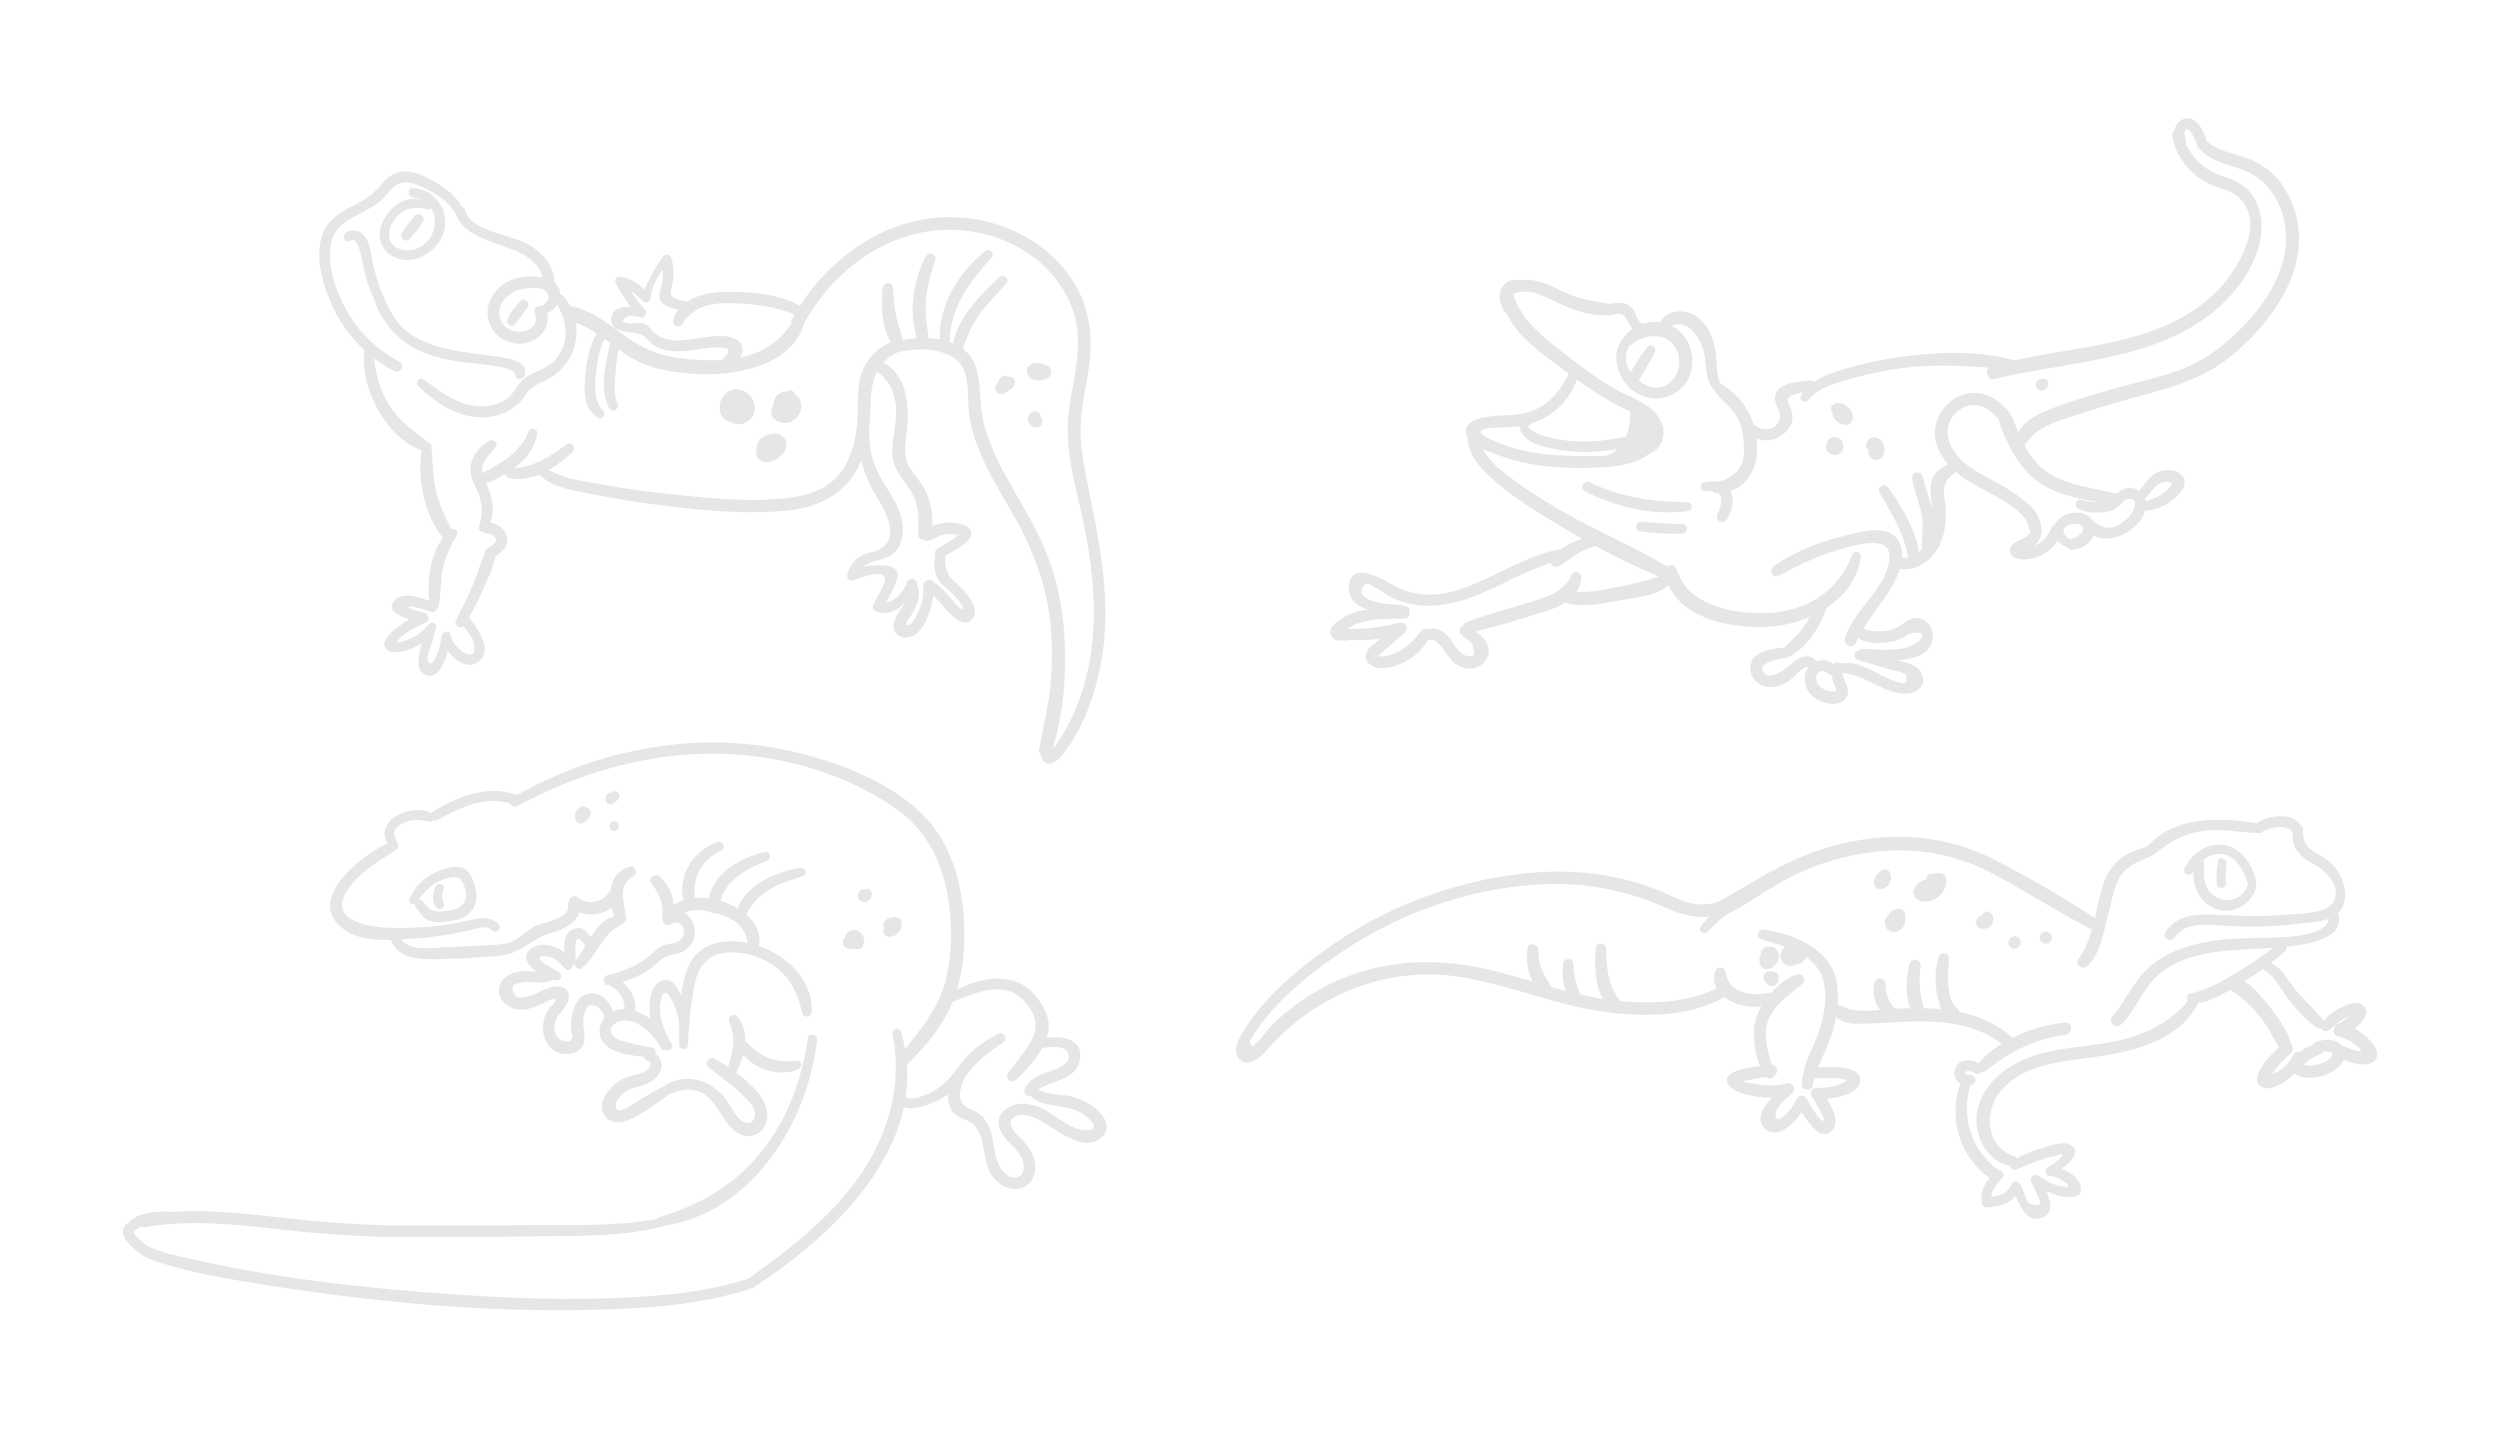 <?xml version="1.0" encoding="utf-8"?>
<!-- Generator: Adobe Illustrator 23.1.0, SVG Export Plug-In . SVG Version: 6.00 Build 0)  -->
<svg version="1.1" xmlns="http://www.w3.org/2000/svg" xmlns:xlink="http://www.w3.org/1999/xlink" x="0px" y="0px"
	 viewBox="0 0 1750 1000" enable-background="new 0 0 1750 1000" xml:space="preserve">
<g id="background">
	<g>
		<path fill="#E6E6E6" d="M326.356,609.019c-4.242-3.371-9.987-2.3-14.841-0.932c-10.622,2.994-21.227,10.936-24.959,21.602
			c-0.883,2.522,1.806,3.766,3.733,2.937c-0.056,0.769,0.164,1.6,0.771,2.372c3.834,4.881,5.084,8.905,11.841,10.072
			c5.249,0.907,11.264,0.204,16.418-1.034c11.109-2.667,16.305-11.822,13.451-22.829
			C331.706,617.106,329.767,611.729,326.356,609.019z M313.885,637.468c-3.092,0.397-7.004,0.952-10.049,0.134
			c-4.024-1.081-5.513-4.478-8.365-7.015c-0.828-0.736-1.704-0.969-2.499-0.872c3.883-5.042,7.74-9.465,13.687-12.514
			c2.466-1.264,5.078-2.215,7.776-2.838c6.205-1.435,8.913,0.864,10.767,6.428C328.52,630.748,323.343,636.254,313.885,637.468z"/>
		<path fill="#E6E6E6" d="M309.646,627.85c-0.086-1.865,0.303-3.686,0.915-5.44c1.117-3.201-3.843-5.239-5.448-2.297
			c-2.42,4.437-3.127,11.301,0.465,15.348c1.631,1.838,5.499,0.481,5.175-2.143C310.523,631.454,309.733,629.733,309.646,627.85z"/>
		<path fill="#E6E6E6" d="M596.966,651.049c-2.848,0.385-4.91,2.685-5.564,5.202c-1.011,1.062-1.588,2.507-1.334,4.015
			c0.878,5.217,6.997,3.951,10.777,3.977c1.198,0.008,2.688-0.689,3.206-1.839c1.137-2.524,1.202-5.234-0.175-7.704
			C602.509,652.246,599.783,650.668,596.966,651.049z"/>
		<path fill="#E6E6E6" d="M607.392,630.876c1.829-1.031,2.966-3.131,2.925-5.215c-0.026-1.369-1.038-3.08-2.524-3.314
			c-1.052-0.166-1.994-0.192-2.942,0.076c-1.445-0.035-2.875,0.759-3.669,2.048c-0.899,1.461-0.951,3.548-0.004,5
			C602.52,631.528,605.279,632.067,607.392,630.876z M606.263,629.076c0.003,0,0.005,0,0.008,0
			c-0.004,0.001-0.009,0.002-0.013,0.003C606.258,629.078,606.261,629.076,606.263,629.076z"/>
		<path fill="#E6E6E6" d="M618.542,652.328c-0.052,1.352,1.079,3.028,2.485,3.264c6.16,1.035,11.398-4.737,10.007-10.795
			c-0.388-1.691-1.929-2.455-3.48-2.649c-3.533-0.441-7.82,0.45-8.911,4.387c-0.283,1.021-0.29,2.147-0.043,3.2
			c-0.001,0.025-0.008,0.049-0.008,0.074C618.585,650.65,618.574,651.488,618.542,652.328z M625.799,648.007
			c0.001,0.01,0.001,0.014,0.002,0.023c-0.001,0-0.001-0.001-0.002-0.002c-0.062-0.146-0.123-0.292-0.185-0.437
			C625.676,647.73,625.737,647.869,625.799,648.007z"/>
		<path fill="#E6E6E6" d="M410.637,565.482c-0.826-0.901-2.124-1.393-3.339-0.987c-4.249,1.419-6.242,6.364-3.984,10.304
			c0.708,1.235,2.56,2.177,3.982,1.621c2.986-1.169,5.219-3.367,6.092-6.509c0.477-1.715-0.587-4.085-2.497-4.399
			C410.809,565.497,410.721,565.494,410.637,565.482z M409.38,571.239c0-0.003,0-0.007,0-0.01c0.058,0.11,0.107,0.204,0.011,0.046
			C409.384,571.263,409.385,571.252,409.38,571.239z M409.352,571.217c0,0.001,0,0.003,0,0.004c-0.017,0.097-0.034,0.194-0.05,0.292
			c-0.026-0.08,0.006-0.188,0.047-0.297C409.35,571.216,409.351,571.216,409.352,571.217z"/>
		<path fill="#E6E6E6" d="M432.941,555.125c-0.718-0.93-1.868-1.354-3.021-1.199c-0.87,0.117-1.578,0.54-2.244,1.068
			c-0.338-0.026-0.681,0.008-1.014,0.133c-1.656,0.619-2.779,1.901-2.872,3.719c-0.082,1.6,0.685,2.899,1.985,3.784
			c0.888,0.604,2.443,0.638,3.327,0C431.295,561.048,435.318,558.201,432.941,555.125z"/>
		<path fill="#E6E6E6" d="M426.865,578.898c0.148,0.79,0.45,1.47,1.04,2.036c1.149,1.103,2.955,1.107,4.108,0
			c0.603-0.579,0.891-1.242,1.04-2.036c0.378-2.024-0.894-4.061-3.094-4.061C427.774,574.838,426.487,576.873,426.865,578.898z"/>
		<path fill="#E6E6E6" d="M764.159,773.886c-5.041-3.494-10.802-5.828-16.838-6.885c-2.411-0.422-18.287-1.258-20.326-4.605
			c10.14-6.399,25.863-6.132,28.893-20.192c3.092-14.347-12.317-17.856-23.252-15.426c0.281-0.817,0.537-1.637,0.754-2.462
			c2.669-10.183-2.334-19.998-8.822-27.618c-14.461-16.984-36.775-12.903-54.656-4.03c3.169-10.387,4.705-21.253,5.043-32.15
			c0.925-29.763-4.767-62.881-25.003-85.888c-20.858-23.716-54.586-37.685-84.379-45.91c-32.272-8.909-66.243-11.124-99.432-6.9
			c-36.634,4.663-72.337,16.68-104.471,34.872c-0.377-0.352-0.852-0.64-1.449-0.821c-20.494-6.199-39.842,1.819-57.356,12.381
			c-0.372,0.224-0.655,0.489-0.892,0.771c-7.608-3.553-17.853-2.056-24.831,2.231c-6.539,4.017-10.655,12.033-5.892,18.995
			c-20.532,9.965-58.06,40.483-30.277,60.491c8.808,6.343,20.883,7.416,32.434,7.154c3.633,9.96,14.347,13.389,24.555,13.512
			c17.232,0.207,35.122-0.913,52.286-2.429c14.297-1.262,22.592-12.692,36.053-16.206c8.591-2.243,16.773-6.384,19.262-14.13
			c7.658,2.818,16.187,1.608,22.629-3.175c0.456,2.101,1.065,4.14,1.795,6.05c-7.357,1.697-12.176,7.691-16.367,14.336
			c-0.064-0.095-0.116-0.191-0.185-0.285c-0.734-1.012-1.612-1.88-2.598-2.574c-3.145-5.267-10.587-3.816-13.729,0.839
			c-2.67,3.956-2.063,8.548-1.938,13.086c-6.38-5.443-16.494-7.704-23.16-3.045c-6.958,4.862-2.967,11.461,3.32,16.212
			c-6.147-0.249-12.301-1.005-18.065,1.811c-5.625,2.748-9.371,8.327-7.51,14.698c2.267,7.758,10.516,10.908,17.924,9.974
			c4.639-0.584,8.734-2.663,12.941-4.549c1.262-0.566,7.737-4.6,8.168-1.669c0.159,1.084-3.65,4.655-4.291,5.523
			c-8.645,11.695-4.554,32.679,13.004,31.93c6.378-0.272,11.405-4.007,11.602-10.528c0.204-6.765-2.204-11.654,0.258-18.585
			c1.61-4.531,2.793-6.159,7.323-4.602c3.694,1.27,5.239,4.735,6.496,8.209c-4.123,4.976-4.988,12.58-0.614,17.777
			c5.846,6.947,18.371,8.901,28.074,9.545c0.071,1.125,0.72,2.186,2.073,2.507c5.419,1.284,1.317,6.606-1.363,8.087
			c-2.786,1.54-6.236,1.802-9.254,2.723c-4.054,1.238-7.799,2.876-11.144,5.545c-5.803,4.63-12.341,13.58-8.447,21.303
			c3.068,6.085,10.535,6.864,16.306,4.685c10.063-3.8,19.845-11.525,28.604-17.649c0.331-0.232,0.589-0.494,0.813-0.768
			c6.459-2.739,13.361-4.469,20.329-2.229c8.081,2.598,12.715,10.561,16.974,17.319c5.107,8.102,14.456,18.734,25.071,12.186
			c8.887-5.482,7.697-17.633,2.465-25.098c-4.403-6.281-10.814-12.272-17.684-17.423c1.935-3.762,3.673-8.016,4.844-12.424
			c9.061,10.557,25.767,15.486,38.44,10.261c2.929-1.207,3.041-6.705-0.839-6.202c-15.428,1.997-26.284-2.8-36.11-13.903
			c0.142-6.265-1.443-12.303-5.904-17.114c-2.789-3.008-6.863,0.809-5.336,4.117c5.196,11.256,2.304,20.441-0.705,31.306
			c-3.251-2.16-6.511-4.112-9.627-5.786c-3.453-1.856-7.561,2.851-4.362,5.653c8.942,7.831,19.312,14.385,27.364,23.203
			c2.033,2.226,4.325,4.871,5.032,7.897c1.074,4.595-1.335,10.223-7.516,7.605c-5.082-2.153-8.616-10.551-11.702-14.825
			c-10.86-15.043-29.579-20.714-45.41-9.638c-4.73,2.487-9.366,5.085-13.952,7.833c-4.265,2.556-9.224,6.688-14.084,7.984
			c-5.277,1.408-5.271-3.208-3.144-7.132c1.252-2.31,3.694-4.371,5.902-5.755c4.52-2.833,9.91-3.171,14.706-5.318
			c5.237-2.344,10.488-6.991,10.089-13.284c-0.215-3.393-1.847-5.973-4.302-7.465c0.684-1.734,0.141-3.995-2.065-4.396
			c-5.721-1.039-11.454-2.172-17.06-3.729c-2.624-0.729-6.579-1.355-8.842-3.038c-7.146-5.312-1.129-11.326,4.481-12.167
			c11.535-1.729,22.781,10.119,27.389,19.381c0.694,1.396,2.406,1.681,3.742,1.168c2.37,1.045,5.398-1.668,3.816-4.268
			c-5.84-9.597-10.22-20.738-7.289-32.141c2.577-10.025,8.506,3.186,9.901,7.09c1.17,3.276,1.975,6.667,2.619,10.09
			c-0.098,5.367-0.023,10.671,0.089,15.765c0.085,3.847,5.79,3.827,5.961,0c0.619-13.822,1.898-27.872,4.509-41.466
			c2.603-13.547,9.295-22.823,24.075-23.378c12.499-0.469,25.66,3.857,35.182,12.034c9.541,8.195,13.372,18.586,16.304,30.421
			c0.944,3.81,6.534,2.853,6.674-0.903c0.819-21.988-16.863-39.134-37.066-46.071c1.959-8.53-1.987-16.159-8.793-22.008
			c3.349-6.067,7.072-11.315,13.127-15.552c7.797-5.456,17.075-8.346,26.069-11.154c3.877-1.21,2.222-6.591-1.645-5.968
			c-16.44,2.651-37.41,11.496-43.536,28.398c-3.689-2.201-7.798-3.983-12.044-5.266c4.532-15.22,17.386-22.035,32.412-28.101
			c3.759-1.518,2.428-7.182-1.713-6.211c-15.797,3.704-36.249,14.905-38.768,32.512c-3.434-0.497-6.836-0.64-10.065-0.39
			c-1.074-14.65,4.439-26.307,18.867-33.204c3.306-1.58,0.978-6.939-2.482-5.886c-16.915,5.144-28.338,23.535-24.244,40.64
			c-2.479,0.846-4.722,2.026-6.635,3.567c-0.864-7.487-3.948-14.49-9.74-19.993c-3.009-2.859-8.796,1.069-6.03,4.653
			c5.506,7.136,8.866,14.942,7.584,24.12c-0.447,3.196,2.722,6.885,6.059,4.658c7.446-4.969,12.189,5.469,6.682,10.84
			c-2.687,2.621-6.345,2.428-9.687,3.22c-3.804,0.902-5.989,2.613-8.848,5.288c-9.375,8.771-20.468,13.455-32.81,16.411
			c-3.631,0.87-2.955,7.171,0.903,6.673c0.116-0.015,0.23-0.04,0.346-0.056c3.709,1.649,6.916,4.681,8.852,8.196
			c0.978,1.777,1.674,3.69,1.991,5.697c0.164,1.04,0.133,2.068,0.136,3.084c-2.871-0.062-5.659,0.433-8.231,1.599
			c-1.727-4.77-4.35-9.208-9.156-11.428c-5.432-2.509-11.347-1.31-14.991,3.463c-4.37,5.724-5.439,14.392-4.898,21.366
			c0.094,1.21,1.072,4.185,0.691,5.236c-1.134,3.124-4.938,2.736-7.217,1.672c-6.451-3.012-6.578-11.012-3.196-16.411
			c3.009-4.803,10.02-10.364,7.517-16.978c-2.165-5.72-9.047-4.722-13.666-3.28c-5.046,1.576-9.564,4.627-14.675,5.984
			c-4.187,1.111-8.747,1.615-10.185-3.326c-1.17-4.021,0.032-4.826,3.893-5.994c8.151-2.467,16.018,1.595,23.966-2.469
			c1.061,0.237,2.04,0.357,2.88,0.327c3.122-0.111,3.87-3.878,1.511-5.578c-2.664-1.919-5.827-3.075-8.576-4.904
			c-2.128-1.416-8.429-5.229-3.126-6.204c5.987-1.1,10.779,2.96,14.509,7.083c0.246,0.591,0.699,1.079,1.259,1.432
			c0.03,0.035,0.061,0.07,0.091,0.105c1.643,1.924,4.404,0.651,5.058-1.367c0.655-0.847,1.149-1.755,1.501-2.714
			c-0.295,2.676,2.396,5.629,5.046,3.602c11.179-8.551,13.758-23.498,27.112-29.841c0.687-0.326,1.15-0.753,1.45-1.226
			c1.556-0.721,2.803-2.493,2.537-4.442c-1.389-10.18-6.407-22.378,5.123-28.814c3.564-1.99,1.154-7.623-2.764-6.556
			c-8.13,2.214-11.98,8.529-13.052,15.842c-4.554,9.015-15.341,11.749-23.439,5.562c-3.416-2.611-6.86,1.695-6.385,4.908
			c1.607,10.855-18.262,12.097-24.986,16.15c-4.161,2.508-7.576,6.114-11.747,8.607c-5.056,3.021-10.323,3.359-16.059,3.643
			c-11.263,0.558-22.528,1.064-33.789,1.658c-9.707,0.512-23.852,2.959-30.44-5.506c2.895-0.171,5.705-0.374,8.353-0.543
			c8.788-0.561,17.554-1.603,26.232-3.109c4.913-0.853,9.798-1.864,14.644-3.043c4.523-1.1,10.618-3.596,14.551,0.431
			c2.826,2.894,7.19-1.496,4.43-4.43c-7.475-7.943-20.549-2.246-29.566-0.67c-15.415,2.694-31.115,3.761-46.754,3.282
			c-13.111-0.402-42.196-4.381-30.48-24.797c7.597-13.239,22.814-21.658,35.147-29.758c2.114-1.388,1.829-4.62,0.184-5.924
			c0.059-0.609-0.092-1.274-0.544-1.955c-4.031-6.069,3.47-10.639,8.401-12.181c5.382-1.683,9.979-0.624,15.344,0.223
			c1.084,0.171,2.074-0.221,2.788-0.874c0.807,0.319,1.762,0.318,2.757-0.221c15.7-8.517,32.955-17.277,51.039-11.432
			c0.737,1.677,2.686,2.87,4.787,1.732c55.672-30.152,119.286-44.604,182.152-32.336c29.555,5.767,59.023,17.021,83.63,34.601
			c25.99,18.568,35.907,47.588,37.609,78.488c0.925,16.779-0.304,33.94-6.283,49.778c-5.586,14.797-15.708,27.245-25.625,39.464
			c-0.675-3.929-1.563-7.893-2.704-11.895c-1.123-3.936-6.909-2.279-6.089,1.679c7.261,35.078-3.035,70.582-23.304,99.543
			c-20.352,29.079-49.107,51.01-77.654,71.497c-28.387,9.18-58.72,11.967-88.372,13.315c-36.779,1.672-73.663,0.49-110.384-1.879
			c-64.082-4.136-129.059-11.134-191.774-25.355c-8.85-2.007-18.045-3.961-26.5-7.342c-3.597-1.438-4.982-2.568-7.514-4.931
			c-1.057-0.986-5.476-4.383-5.542-6.182c-0.017-0.458-0.06-0.615-0.083-0.671c0.005-0.008,0.01-0.017,0.016-0.024
			c0.067,0.025,0.28,0.01,0.846-0.683c0.856-1.048,2.671-1.838,4.29-2.677c0.771,0.389,1.688,0.559,2.728,0.374
			c28.881-5.153,58.527-2.517,87.456,0.791c31.31,3.58,62.173,6.022,93.712,6.085c31.679,0.063,63.36-0.112,95.036-0.516
			c29.853-0.38,60.074,0.372,89.02-7.711c60.823-10.266,99.19-73.168,105.245-130.354c0.384-3.629-5.904-4.521-6.425-0.87
			c-4.202,29.428-14.725,58.278-33.866,81.36c-18.525,22.339-42.496,35.893-70.011,44.076c-0.954,0.284-1.58,0.802-1.95,1.419
			c-28.465,5.114-58.02,4.085-86.773,4.251c-32.153,0.185-64.313,0.409-96.466,0.177c-30.998-0.224-61.328-3.3-92.088-6.795
			c-20.529-2.332-41.255-3.934-61.856-2.715c-11.166-0.572-26.437,0.009-32.47,7.558c-1.41,0.787-2.635,1.788-3.39,3.311
			c-3.169,6.393,5.267,13.487,9.3,17.003c4.712,4.109,10.609,6.068,16.511,7.92c24,7.534,49.368,11.56,74.148,15.513
			c75.827,12.097,153.322,19.243,230.151,17.242c36.269-0.944,74.133-3.283,108.802-14.862c0.532-0.038,1.092-0.207,1.669-0.581
			c44.294-28.758,94.059-72.809,105.443-126.339c7.321,3.195,22.575-3.753,27.262-6.588c1.279-0.774,2.482-1.613,3.652-2.483
			c-0.332,4.32,0.561,8.594,3.645,12.491c2.57,3.246,5.95,4.375,9.63,5.862c7.321,2.958,9.695,9.996,11.144,17.222
			c1.955,9.755,2.925,20.676,11.645,27.018c6.218,4.522,15.398,5.564,21.045-0.481c5.784-6.192,4.585-16.022,0.569-22.761
			c-2.744-4.603-6.721-8.23-10.284-12.169c-3.184-3.519-5.915-8.528-0.563-11.573c3.259-1.854,7.956-1.114,11.303-0.123
			c13.016,3.855,36.635,29.144,50.345,13.591C779.028,787.169,770.716,778.431,764.159,773.886z M441.401,693.886
			c-1.526-2.606-3.452-4.779-5.689-6.525c7.046-2.057,13.745-5.26,19.79-9.494c4.252-2.978,8.149-7.874,13.269-9.233
			c4.143-1.1,7.718-1.085,11.319-3.778c9.911-7.411,7.049-21.166-0.992-25.818c1.061-0.591,2.223-1.028,3.462-1.333
			c0.699,0.123,1.436-0.031,2.102-0.393c4.166-0.538,8.885,0.086,13.183,1.073c0.941,0.684,2.127,0.998,3.137,0.79
			c1.713,0.474,3.306,0.973,4.691,1.434c10.242,3.414,16.223,9.793,17.701,19.457c-4.887-1.007-9.802-1.415-14.53-1.12
			c-12.998,0.809-23.387,7.289-27.845,19.771c-2.069,5.793-3.394,11.98-4.238,18.312c-3.62-8.813-9.145-14.994-16.614-8.642
			c-5.613,4.773-5.895,15.244-5.301,21.886c0.086,0.967,0.217,1.922,0.362,2.872c-3.283-2.405-6.932-4.328-10.658-5.502
			C445.528,703.128,443.579,697.605,441.401,693.886z M402.957,672.12c-0.198,0.22-0.346,0.46-0.472,0.707
			c0.513-2.016,0.559-4.189,0.429-6.37c-0.102-1.709-0.688-8.726,1.764-9.488c2.283,1.159,4.495,3.049,4.808,5.731
			C407.408,666.174,405.322,669.488,402.957,672.12z M760.25,791.199c-11.072,0.044-21.612-11.298-31.393-15.557
			c-7.87-3.427-17.658-4.891-24.902,0.812c-8.073,6.356-5.216,14.598,0.654,21.316c4.085,4.676,9.892,9.151,11.558,15.428
			c1.177,4.431,0.671,10.214-5.161,11.127c-3.932,0.615-7.969-2.87-10.023-5.773c-6.913-9.771-3.857-23.702-10.801-33.815
			c-2.292-3.339-5.252-5.821-8.889-7.555c-4.418-2.107-7.704-2.682-9.056-8.036c-1.173-4.646,1.274-10.548,3.074-14.727
			c0.038-0.089,0.053-0.176,0.085-0.265c0.609-0.776,1.21-1.564,1.805-2.365c7.042-9.481,15.271-15.496,24.912-22.101
			c3.685-2.525,0.527-7.923-3.493-5.976c-12.212,5.911-20.407,13.183-28.419,23.986c-4.386,5.914-8.704,11.112-15.052,14.969
			c-4.428,2.691-15.539,8.413-21.19,5.354c1.082-7.378,1.412-14.927,0.899-22.63c11.281-11.391,21.985-23.408,29.191-37.896
			c1.023-2.057,1.956-4.149,2.82-6.264c15.524-6.117,35.467-15.31,49.353-1.33c7.368,7.418,11.59,17.35,6.5,27.177
			c-4.347,8.394-11.009,16.071-16.836,23.454c-2.947,3.733,1.755,8.843,5.358,5.358c6.422-6.21,13.721-13.925,18.368-22.385
			c0.062,0,0.118,0.009,0.182,0.006c4.957-0.264,14.885-2.486,17.783,3.471c3.312,6.81-7.018,11.013-11.413,12.504
			c-7.471,2.535-15.375,5.037-18.875,12.8c-1.202,2.666,1.544,5.959,3.992,4.878c3.414,4.068,11.068,5.915,15.688,6.603
			c7.002,1.042,13.598,1.664,19.893,5.243C761.099,781.419,772.282,791.152,760.25,791.199z"/>
	</g>
	<g>
		<path fill="#E6E6E6" d="M1602.094,136.914c-4.782-9.456-12.274-17.805-21.689-22.812c-11.671-6.207-25.621-6.64-35.914-15.342
			c-1.526-6.643-5.73-15.316-12.768-15.886c-3.812-0.309-7.009,2.047-8.634,5.383c-0.478,0.982-0.777,2.019-0.938,3.081
			c-1.035,0.683-1.755,1.923-1.528,3.52c1.409,9.946,6.94,19.445,14.358,26.172c3.445,3.124,7.322,5.803,11.518,7.812
			c5.778,2.766,12.598,3.392,17.837,7.139c25.447,18.198,0.199,56.752-16.336,71.578c-37.985,34.057-90.948,34.012-138.47,44.892
			c-0.384-0.394-0.875-0.706-1.501-0.866c-25.88-6.625-54.893-5.127-81.093-1.254c-13.899,2.054-27.627,5.228-40.974,9.627
			c-5.927,1.954-11.648,4.148-16.51,7.544c-0.546-0.78-1.452-1.267-2.72-1.104c-7.186,0.92-21.504,0.999-23.981,9.883
			c-1.264,4.534,1.364,7.862,2.697,11.903c3.299,10.005-8.843,16.036-16.471,9.854c-0.476-0.386-0.97-0.618-1.459-0.746
			c-3.569-11.895-11.045-21.728-23-28.574c-3.791-6.597-2.367-16.718-3.839-24.111c-1.416-7.115-3.975-14.483-9.14-19.791
			c-8.124-8.351-22.599-10.009-29.533,0.44c-0.06,0.091-0.099,0.186-0.147,0.28c-4.021-0.543-8.131-0.19-11.97,1.035
			c-0.13-0.09-0.268-0.173-0.423-0.241c-3.057-1.337-3.636-4.47-4.887-7.249c-1.038-2.304-2.413-4.162-4.651-5.462
			c-3.715-2.157-8.334-2.024-12.431-0.84c-7.64-1.538-15.35-2.032-22.87-4.447c-7.529-2.418-14.355-6.329-21.652-9.298
			c-6.139-2.498-13.273-4.021-19.709-2.757c-4.013-1.337-8.623,0.507-11.216,3.977c-4.007,5.36-2.28,12.471,1.138,17.585
			c0.395,0.592,0.864,0.995,1.36,1.269c7.167,16.234,24.407,27.966,38.077,38.381c1.83,1.394,3.669,2.777,5.515,4.154
			c-0.115,0.159-0.224,0.329-0.316,0.524c-4.863,10.305-11.97,19.083-22.353,24.21c-11.886,5.87-24.856,3.355-37.423,5.862
			c-6.172,1.231-14.398,5.113-11.176,12.859c0.096,0.231,0.23,0.447,0.344,0.671c-0.027,10.005,6.432,19.002,13.586,25.943
			c11.658,11.311,25.736,20.675,39.469,29.232c8.806,5.487,17.869,10.883,27.112,16.078c-5.234,1.777-10.405,4.284-14.675,7.49
			c-38.566,5.444-76.582,47.4-116.498,25.589c-7.592-4.149-30.693-18.378-31.93,0.215c-0.624,9.383,5.363,13.822,13.058,16.279
			c-7.165,1.11-14.053,3.428-20.124,7.681c-2.975,2.085-6.813,5.286-5.792,9.47c1.447,5.926,7.647,4.631,11.943,4.51
			c0.7-0.02,1.274-0.2,1.753-0.473c7.05,0.798,14.205,0.354,21.266-0.765c-0.475,0.416-0.951,0.832-1.425,1.248
			c-2.593,2.272-6.995,4.897-8.37,8.309c-2.169,5.381,2.158,9.91,7.261,10.763c12.808,2.14,28.958-7.256,35.325-18.903
			c6.963-4.429,14.084,12.028,18.758,15.6c5.119,3.911,11.65,5.48,17.552,2.289c4.817-2.605,7.529-7.66,6.368-13.113
			c-1.013-4.757-4.695-8.273-8.704-11.172c16.542-4.139,33.075-9.094,49.272-14.309c4.472-1.44,9.117-3.324,13.157-5.88
			c12.236,3.901,25.547,0.736,37.834-1.501c10.973-1.997,25.946-2.844,34.536-10.808c10.929,24.855,46.53,30.815,71.201,29.081
			c9.254-0.651,18.851-2.913,27.717-6.738c-1.477,2.813-3.148,5.525-5.051,8.109c-3.712,5.039-8.564,8.851-12.782,13.329
			c-6.889,0.685-16.365,1.794-20.824,6.478c-3.808,4.001-3.839,10.806-0.771,15.18c3.592,5.123,10.358,6.835,16.29,5.516
			c3.645-0.81,6.908-2.642,9.847-4.896c2.911-2.233,7.953-9.104,12.374-8.693c-4.141,5.442-3.206,13.815,1.304,18.877
			c4.69,5.264,15.253,9.106,21.949,5.616c3.641-1.898,5.021-6.078,4.152-9.937c-0.497-2.207-1.694-4.163-2.523-6.247
			c-0.553-1.391-0.866-2.759-1.031-4.151c11.118,0.949,19.54,6.923,29.64,11.133c6.783,2.827,17.022,5.781,23.432,0.44
			c6.295-5.245,2.885-13.275-3.337-16.725c-3.261-1.809-7.246-2.695-11.067-3.561c13.668-1.29,26.677-6.109,24.18-19.939
			c-1.259-6.976-8.331-11.698-15.143-9.064c-5.168,1.998-8.489,6.551-14.202,7.742c-5.674,1.183-13.297,1.342-18.984-0.969
			c5.621-9.259,12.472-17.514,18.384-26.841c2.665-4.203,5.476-9.493,7.184-15.013c12.262,1.948,23.465-6.67,28.4-17.893
			c3.328-7.571,4.089-15.933,3.743-24.117c-0.189-4.478-1.537-9.337-1.245-13.763c0.364-5.523,3.482-8.125,7.578-11.527
			c0.251-0.209,0.44-0.446,0.602-0.693c0.655,0.559,1.318,1.101,1.991,1.621c7.48,5.783,16.066,9.734,24.215,14.439
			c7.724,4.46,23.435,12.538,24.736,22.479c0.18,1.372,0.851,2.413,1.749,3.126c-2.434,6.375-14.008,5.664-14.582,12.974
			c-0.477,6.073,6.642,6.916,11.105,6.678c8.723-0.466,17.526-5.495,22.058-13.008c1.973,2.16,4.738,3.806,7.495,5.039
			c0.643,0.795,1.594,1.315,2.781,1.234c6.244-0.425,12.64-4.116,15.002-9.973c11.162,6.058,27.721-1.809,34.217-12.796
			c0.824-1.393,1.446-2.942,1.853-4.545c7.48-0.551,14.161-3.153,20.021-8.136c4.396-3.738,10.412-10.11,6.185-16.068
			c-3.85-5.427-13.036-5.06-18.414-2.364c-5.501,2.759-7.874,8.561-12.056,12.588c-0.301-0.209-0.602-0.417-0.934-0.603
			c-5.18-2.9-10.856-1.012-14.89,2.681c-17.421-4.513-39.063-6.099-52.744-18.513c-4.786-4.343-8.498-9.662-11.618-15.295
			c0.219-0.218,0.43-0.459,0.618-0.752c7.171-11.153,18.545-14.903,30.612-18.914c13.757-4.573,27.627-8.813,41.586-12.727
			c25.154-7.052,49.817-12.567,70.663-29.225C1593.464,223.962,1623.601,179.45,1602.094,136.914z M1167.538,237.918
			c7.663,4.751,10.06,15.764,6.16,23.617c-6.29,12.662-18.225,11.458-26.534,5.007c0.019-0.033,0.042-0.056,0.06-0.091
			c3.573-6.754,7.94-13.21,11.235-20.082c1.424-2.971-2.296-6.423-4.818-3.718c-4.815,5.163-8.626,11.677-12.066,17.924
			c-3.855-5.747-4.997-12.822-0.695-18.709c0.541-0.135,1.068-0.374,1.541-0.765C1149.254,235.45,1159.627,233.014,1167.538,237.918
			z M1076.291,294.886c12.786-5.426,22.998-15.994,27.446-29.137c8.278,5.978,16.784,11.634,25.772,16.499
			c3.731,2.019,7.642,3.739,11.461,5.616c-0.005,0.296,0.048,0.591,0.141,0.881c0.417,5.432-0.59,11.574-2.969,16.969
			c-8.279,1.693-16.633,2.942-25.14,3.229c-6.969,0.235-13.986-0.064-20.872-1.21c-3.078-0.512-6.135-1.191-9.138-2.043
			c-2.017-0.57-4.008-1.22-5.974-1.949c-3.101-1.061-5.649-2.916-7.644-5.566c1.328,0.1,2.145-0.694,2.462-1.701
			C1073.328,296.019,1074.815,295.513,1076.291,294.886z M1036.599,302.15c0.835-3.491,12.674-2.686,15.713-2.849
			c3.856-0.207,7.63-0.478,11.344-1.025c0.034,1.899,0.79,3.889,2.083,5.665c5.37,7.376,17.755,9.63,26.007,11.007
			c13.364,2.23,27.042,1.615,40.481-0.55c-2.168,2.08-4.715,3.689-7.658,4.583c-7.309,0.507-14.61,0.265-20.527,0.214
			c-19.457-0.168-39.521-2.241-57.462-10.291C1044.023,307.757,1035.986,304.713,1036.599,302.15z M1103.562,414.461
			c2.005-2.929,3.277-6.375,3.418-10.473c0.118-3.404-5.163-5.086-6.679-1.809c-6.317,13.659-19.494,16.408-32.775,20.408
			c-13.624,4.103-27.402,7.978-40.8,12.773c-1.36,0.487-2.173,1.416-2.549,2.467c-2.163,0.919-3.344,4.138-1.412,6.292
			c1.971,2.198,6.402,4.15,7.8,6.391c0.471,2.645,0.943,5.289,1.414,7.934c-2.562,1.392-5.108,1.257-7.637-0.405
			c-5.07-2.819-7.256-8.953-11.084-13.008c-3.897-4.129-9.225-6.204-14.08-4.473c-1.25-0.67-2.828-0.667-3.875,0.578
			c-6.703,7.974-12.403,15.065-23.184,17.531c-1.25,0.286-6.474,1.721-7.39,0.424c-0.081-0.114,5.552-4.843,5.902-5.148
			c4.328-3.775,8.658-7.549,12.983-11.327c3.121-2.726-0.207-7.738-3.92-6.734c-12.333,3.336-24.163,4.564-36.667,4.216
			c0.917-0.586,1.857-1.136,2.831-1.632c3.296-1.692,6.844-2.8,10.443-3.618c8.843-2.01,18.093-1.571,27.103-1.843
			c2.314-0.07,3.28-1.867,3.014-3.538c0.804-1.828,0.302-4.298-2.173-5.011c-7.742-2.231-16.409-1.095-23.905-3.867
			c-3.086-1.035-5.628-2.862-7.625-5.482c1.101-6.382,3.854-7.966,8.26-4.752c3.512,1.608,6.581,4.068,9.889,6.029
			c11.745,6.962,24.867,8.8,38.306,6.993c14.335-1.927,27.679-7.526,40.563-13.866c11.937-5.874,23.493-11.253,35.767-15.65
			c0.565,2.191,3.481,3.742,5.727,2.529c4.802-2.594,8.758-6.554,13.597-9.218c3.847-2.118,7.842-3.614,11.927-4.996
			c14.463,7.801,29.299,15.026,44.243,21.265c-8.705,3.304-17.383,5.281-26.662,7.095
			C1124.127,412.531,1113.91,414.857,1103.562,414.461z M1283.923,483.954c-1.711,0.485-4.736-0.465-6.355-1.117
			c-3.688-1.484-6.929-5.076-6.189-9.296c0.788-4.498,5.642-4.777,8.446-2.007c0.801,0.791,1.682,1.062,2.503,0.988
			c0.173,2.211,0.722,4.398,1.581,6.599c0.404,1.034,1.305,2.187,1.214,3.306C1285.003,483.89,1285.416,483.53,1283.923,483.954z
			 M1457.691,371.858c-1.411,3.283-5.46,4.289-8.478,5.699c-2.145-1.263-4.434-2.948-4.724-5.217
			c-0.55-4.311,4.999-5.581,8.22-5.547C1455.836,366.825,1459.321,368.068,1457.691,371.858z M1516.984,337.449
			c4.183,0.25,4.282,0.884,1.55,3.922c-1.741,1.935-3.763,3.585-5.949,4.992c-3.237,2.083-6.933,3.582-10.704,4.544
			c-0.11-0.617-0.247-1.227-0.444-1.816C1506.346,344.397,1509.308,336.991,1516.984,337.449z M1424.061,335.332
			c12.304,10.054,30.197,14.156,46.659,16.089c-0.891,0.003-1.676-0.019-2.213-0.009c-4.038,0.074-7.728-0.552-11.643-1.518
			c-3.567-0.88-5.387,3.795-2.439,5.786c5.292,3.575,12.931,3.486,19.051,2.77c3.377-0.395,6.689-1.455,8.77-3.844
			c0.792-0.192,1.551-0.646,2.141-1.461c1.027-1.421,3.217-3.802,5.096-3.922c1.74-0.112,2.906,0.187,3.687,0.725
			c0.246,0.536,0.618,1.015,1.087,1.381c0.81,2.243-0.745,5.671-1.707,7.3c-1.897,3.21-5.628,6.514-8.744,8.446
			c-7.218,4.475-13.963,2.013-19.461-3.355c-2.297-3.025-6.211-4.818-10.51-4.889c-5.966-0.098-12.563,2.6-15.227,8.081
			c-0.804,0.215-1.511,0.703-1.906,1.533c-2.227,4.687-4.456,8.762-8.931,11.671c-1.051,0.684-2.502,1.457-4.104,2.108
			c0.666-0.519,1.31-1.065,1.891-1.679c2.749-2.907,3.911-6.461,3.531-10.399c-0.036-0.37-0.122-0.698-0.229-1.007
			c-0.005-0.11,0.009-0.207-0.004-0.321c-1.174-10.619-9.424-16.721-17.598-22.668c-10.576-7.694-22.932-12.417-33.493-20.063
			c-11.694-8.467-21.105-24.854-8.624-37.072c10.499-10.278,22.524-4.747,30.104,4.606c1.18,6.844,5.008,13.964,7.998,19.828
			C1411.426,321.652,1416.885,329.469,1424.061,335.332z M1568.966,229.693c-11.419,11.462-24.13,21.615-39.226,27.741
			c-15.699,6.37-32.595,9.704-48.843,14.361c-15.453,4.43-31.131,8.923-46.132,14.727c-8.363,3.235-17.811,7.994-21.985,16.192
			c-2.172-5.534-3.975-11.361-7.595-15.954c-0.46-0.584-1.026-0.914-1.624-1.06c-4.914-6.4-13.041-10.48-21.178-10.639
			c-12.956-0.253-24.599,9.758-27.368,22.258c-2.284,10.315,2.048,20.183,8.768,27.852c-11.862,4.837-13.454,12.252-12.01,24.606
			c0.231,1.978,0.396,4.13,0.467,6.374c-1.678-7.515-4.34-14.98-6.679-22.902c-1.348-4.565-7.733-2.594-6.993,1.928
			c1.288,7.865,4.366,15.209,6.145,22.949c1.91,8.314,0.681,16.041,0.546,24.411c-0.009,0.57,0.116,1.063,0.321,1.491
			c-0.74,0.93-1.547,1.787-2.439,2.545c-0.315-6.505-3.054-12.81-5.774-18.835c-4.36-9.661-9.645-18.76-16.24-27.059
			c-2.49-3.134-7.336,0.877-5.432,4.191c8.294,14.44,17.331,28.671,19.885,45.282c-1.294,0.245-2.69,0.35-4.175,0.323
			c0.324-4.483-0.434-8.858-2.982-12.666c-7.621-11.391-26.72-5.272-37.363-2.697c-17.19,4.16-34.753,10.974-49.322,21.125
			c-4.01,2.794-0.534,8.995,3.871,6.623c12.563-6.765,24.958-13.055,38.71-17.119c9.435-2.788,38.976-12.97,38.284,3.917
			c-0.91,22.222-25.249,36.699-31.208,57.359c-1.267,4.394,5.657,7.601,7.596,3.202c0.529-1.201,1.118-2.351,1.7-3.508
			c8.42,5.074,23.098,3.91,30.908,0.007c1.568-0.784,3.004-2.384,4.566-3.014c1.24-0.5,7.77-1.367,8.88-0.292
			c3.816,3.695-8.27,9.48-10.927,10.06c-9.621,2.102-20.246,1.32-29.996,0.67c-1.5-0.1-2.516,0.497-3.091,1.388
			c-3.246,0.211-4.259,5.213-0.647,6.351c8.372,2.637,16.795,5.054,25.236,7.46c1.815,0.517,4.749,0.789,6.326,1.803
			c0.796,0.238,1.592,0.477,2.388,0.715c0.004,2.003,0.007,4.006,0.011,6.009c-2.296,1.659-10.289-1.986-12.413-2.89
			c-10.777-4.587-21.05-12.681-33.333-10.519c-1.48-1.272-4.104-1.157-5.243,0.656c-2.899-2.982-7.749-3.558-11.799-2.201
			c-0.071-0.097-0.134-0.196-0.218-0.289c-6.297-6.932-13.552-1.39-19.022,3.476c-3.704,3.295-15.784,11.668-18.574,2.845
			c-1.468-4.642,7.988-6.806,14.338-8.32c0.563,0.254,1.248,0.292,2.029-0.007c13.948-5.345,23.587-21.386,28.569-35.109
			c12.186-8.106,21.46-19.867,23.898-35.188c0.654-4.11-4.863-5.754-6.293-1.735c-8.823,24.792-31.318,38.868-57.138,40.396
			c-21.576,1.278-52.817-3.301-63.339-24.887c0.004-1.043-0.373-2.081-1.229-2.818c-0.323-0.855-0.623-1.727-0.884-2.631
			c-1.008-3.486-4.558-3.773-6.723-2.109c-22.948-13.653-47.798-24.175-71.048-37.296c-12.378-6.986-24.513-14.426-35.922-22.922
			c-8.275-6.162-17.455-12.966-22.148-22.026c4.389,2.06,9.106,3.583,12.403,4.804c21.825,8.078,45.74,9.072,68.763,8.197
			c12.201-0.463,26.18-2.391,35.433-9.636c0.218-0.042,0.443-0.11,0.677-0.208c6.931-2.899,10.035-9.904,9.153-16.878
			c0.049-0.311,0.108-0.611,0.148-0.929c0.134-1.054-0.254-1.871-0.894-2.441c-0.26-0.816-0.558-1.625-0.933-2.414
			c-5.954-12.537-22.963-16.972-33.991-23.575c-15.231-9.12-29.36-20.171-43.152-31.308c-11.491-9.279-22.112-19.765-26.305-34.115
			c13.059-5.379,24.482,3.553,36.616,8.645c10.293,4.319,22.51,7.658,33.699,5.906c0.469-0.073,0.872-0.234,1.214-0.457
			c1.119-0.17,2.236-0.28,3.336-0.16c2.888,0.316,3.931,2.237,5.043,4.67c1.037,2.268,2.239,4.21,3.895,5.594
			c-2.487,1.734-4.696,3.91-6.434,6.565c-0.021,0.032-0.031,0.063-0.051,0.095c-8.613,9.106-5.334,24.609,3.035,33.639
			c10.494,11.323,28.939,11.828,39.215-0.38c9.257-10.998,7.273-29.292-3.527-38.509c-1.551-1.324-3.235-2.412-4.998-3.303
			c11.411-5.186,19.927,8.129,22.547,18.695c1.953,7.879,0.586,19.755,6.959,25.861c0.034,0.066,0.058,0.131,0.098,0.197
			c2.94,4.804,7.117,8.412,11.027,12.416c5.854,5.995,8.428,12.009,9.323,20.219c0.66,6.054,1.323,12.942-0.811,18.746
			c-2.663,7.242-9.254,10.843-16.177,12.976c-3.281-0.72-6.959-0.334-10.453,0.452c-3.408,0.766-2.724,6.403,0.834,6.163
			c1.677-0.113,3.55-0.255,5.289-0.08c0.615,0.874,1.605,1.488,2.922,1.493c0.376,0.002,0.726-0.041,1.094-0.052
			c0.859,0.697,1.52,1.686,1.859,3.104c1.045,4.379-1.564,8.575-2.742,12.644c-1.182,4.078,4.442,6.183,6.652,2.805
			c3.706-5.662,5.83-13.614,2.749-19.99c12.506-4.218,19.127-16.874,18.609-31.082c-0.073-2.013-0.249-3.979-0.49-5.913
			c7.487,3.564,17.044,0.547,22.294-6.441c3.217-4.282,3.799-8.687,1.931-13.676c-1.551-4.142-4.478-7.029,0.399-9.687
			c2.292-1.249,5.217-1.842,8.09-2.411c-0.5,0.689-0.987,1.398-1.44,2.154c-1.683,2.809,2.424,6.193,4.643,3.583
			c7.638-8.982,19.41-12.139,30.364-15.202c12.664-3.542,25.587-6.194,38.647-7.752c19.599-2.338,38.554-1.301,57.853,0.077
			c-3.319,2.679-0.944,9.061,4.05,7.856c54.227-13.081,120.167-12.658,161.938-55.012c16.071-16.296,31.046-43.059,22.213-66.345
			c-4.117-10.853-12.177-16.619-22.907-19.952c-13.144-4.083-22.021-11.655-27.551-23.127c0.217-0.588,0.281-1.285,0.116-2.084
			c-0.43-2.086-1.551-4.706-0.743-6.837c0.751-1.982,2.088-1.754,3.354-0.404c2.383,2.541,3.753,6.201,5.13,9.523
			c0.067,0.684,0.33,1.389,0.85,2.055c0.036,0.046,0.076,0.085,0.112,0.131c0.196,0.371,0.458,0.665,0.768,0.891
			c8.734,10.091,22.685,11.072,34.238,16.47c12.214,5.708,20.346,17.225,24.026,29.943
			C1606.555,180.516,1589.516,209.065,1568.966,229.693z"/>
		<path fill="#E6E6E6" d="M1283.046,306.058c-2.429,0.585-4.54,2.92-4.646,5.389c-0.233,0.724-0.284,1.532-0.158,2.367
			c0.506,3.344,4.432,5.134,7.469,4.498c3.178-0.666,5.063-3.83,4.645-6.938C1289.886,307.871,1286.638,305.192,1283.046,306.058z"
			/>
		<path fill="#E6E6E6" d="M1283.36,283.139c-2.276,1.444-2.138,4.054-0.557,5.644c-0.703,6.081,10.126,12.391,13.599,5.926
			c1.729-3.218-0.297-7.405-2.767-9.632C1291.002,282.704,1286.649,281.053,1283.36,283.139z"/>
		<path fill="#E6E6E6" d="M1314.008,306.485c-1.832-0.63-3.876-0.394-5.471,0.722c-2.035,1.424-2.609,3.407-2.19,5.775
			c0.167,0.949,0.902,1.731,1.783,2.182c-0.828,2.429,0.513,5.332,3.243,6.443c4.229,1.721,7.595-2.177,7.812-6.133
			C1319.383,311.883,1317.596,307.719,1314.008,306.485z"/>
		<path fill="#E6E6E6" d="M1431.456,265.286c-0.776-0.241-1.513-0.169-2.3-0.092c-1.495,0.146-2.784,0.697-3.576,2.052
			c-0.672,1.149-0.718,2.48-0.209,3.686c1.067,2.529,4.745,3.557,6.714,1.333c0.75-0.848,1.418-1.597,1.796-2.707
			C1434.5,267.74,1433.163,265.817,1431.456,265.286z"/>
		<path fill="#E6E6E6" d="M1181.037,351.528c-23.884-0.173-46.416-3.362-68.117-13.882c-4.121-1.998-7.758,4.104-3.618,6.189
			c22.266,11.216,47.637,17.337,72.573,13.884C1185.463,357.222,1184.485,351.553,1181.037,351.528z"/>
		<path fill="#E6E6E6" d="M1177.603,366.813c-9.675-0.072-19.372-0.677-29.003-1.593c-3.761-0.357-4.689,6.128-0.901,6.657
			c9.984,1.395,19.824,1.915,29.903,1.658C1181.92,373.424,1181.941,366.845,1177.603,366.813z"/>
	</g>
	<g>
		<path fill="#E6E6E6" d="M288.623,181.711c12.107-2.029,22.489-12.878,23.035-25.343c0.574-13.107-9.701-23.929-22.539-24.736
			c-4.321-0.271-4.133,6.137,0,6.618c2.223,0.259,4.186,0.832,5.916,1.635c-0.61-0.092-1.22-0.172-1.835-0.222
			c-0.417-0.291-0.924-0.5-1.54-0.562c-12.507-1.267-24.785,11.825-25.811,23.815C264.759,175.641,276.854,183.684,288.623,181.711z
			 M272.504,161.871c1.111-6.708,6.473-12.741,12.821-15.429c4.804-1.002,9.047-1.496,13.957,0.068
			c1.118,0.356,1.999,0.017,2.566-0.627c5.369,8.701,2.227,22.254-8.638,27.538C284.212,177.796,270.455,174.236,272.504,161.871z"
			/>
		<path fill="#E6E6E6" d="M323.078,253.483c5.132,0.791,37.777,2.499,37.587,8.688c-0.122,3.964,5.165,4.102,6.449,0.873
			c3.263-8.208-6.919-11.175-12.964-12.348c-12.683-2.461-25.637-3.218-38.297-5.811c-10.491-2.149-21.03-5.54-29.775-11.908
			c-10.906-7.942-14.816-19.322-20.099-30.952c-1.527-5.032-3.185-10.023-4.47-15.128c-1.448-5.75-1.799-12.088-3.994-17.58
			c-2.518-6.302-9.365-10.774-15.527-6.176c-3.09,2.306-0.315,7.488,3.105,5.312c6.517-4.145,9.351,19.167,9.997,21.724
			c1.625,6.425,3.621,12.665,6.555,18.615c0.036,0.072,0.081,0.127,0.12,0.193c5.127,16.426,16.949,30.017,32.899,36.929
			C303.742,249.848,313.331,251.98,323.078,253.483z"/>
		<path fill="#E6E6E6" d="M760.026,332.289c-2.339-11.501-4.04-23.15-3.516-34.917c0.62-13.922,4.014-27.536,5.847-41.313
			c2.848-21.404,0.186-41.939-11.853-60.257c-20.389-31.024-58.872-46.637-95.277-43.356c-39.747,3.582-74.041,28.713-95.249,61.646
			c-14.961-8.678-34.982-9.824-51.788-9.832c-8.729-0.004-19.554,1.749-27.362,6.941c-2.684-0.821-8.501-1.788-9.968-3.346
			c-2.641-2.806-0.553-6.557-0.057-9.615c0.951-5.867,0.842-11.825-0.819-17.537c-0.851-2.927-4.487-3.087-6.107-0.798
			c-5.425,7.666-9.333,14.63-12.713,22.852c-4.641-4.49-9.858-8.039-16.543-8.987c-2.678-0.38-4.897,1.996-3.543,4.609
			c2.994,5.78,6.409,11.195,10.285,16.322c-6.488-0.099-13.349,1.708-13.474,8.928c-0.19,10.935,17.104,7.529,22.38,11.33
			c3.48,2.507,5.344,6.087,9.553,8.026c4.704,2.167,10.009,2.896,15.15,2.948c5.541,0.055,10.988-0.983,16.451-1.756
			c4.338-0.614,8.803-1.259,13.201-0.904c7.749,0.625,5.599,4.033,1.667,7.673c-0.357,0.33-0.61,0.677-0.793,1.027
			c-9.753,0.645-19.658-0.058-29.263-1.187c-15.797-1.857-28.04-7.638-40.682-16.994c-10.726-7.937-21.201-15.988-34.394-19.214
			c-0.65-0.159-1.25-0.174-1.819-0.118c-1.515-2.857-3.416-5.514-5.753-7.833c-0.451-0.447-0.967-0.705-1.499-0.824
			c-0.081-3.329-1.53-5.992-3.892-7.932c0-0.054,0.011-0.1,0.009-0.155c-0.428-13.355-10.357-22.942-21.859-28.308
			c-11.212-5.23-37.697-8.352-40.892-22.517c-0.263-1.164-1.087-1.858-2.056-2.142c-4.785-8.47-12.81-14.133-21.322-18.696
			c-8.236-4.415-17.838-8.645-26.929-3.994c-4.536,2.321-7.65,6.508-11.004,10.176c-3.706,4.052-7.829,7.032-12.668,9.629
			c-7.881,4.231-16.712,7.862-22.121,15.366c-11.618,16.12-3.727,42.409,4.041,58.561c5.319,11.06,12.785,21.128,21.834,29.443
			c-0.153,0.348-0.269,0.734-0.314,1.176c-2.593,25.125,15.159,60.068,40.357,68.829c-3.594,19.349,2.146,45.867,14.369,60.62
			c0.151,0.182,0.31,0.328,0.469,0.471c-9.011,11.638-11.125,30.187-9.726,44.347c-7.69-3.525-20.42-6.5-24.962,0.525
			c-4.069,6.294,3.875,10.123,11.073,12.42c-9.634,5.724-22.902,15.434-15.128,21.499c4.125,3.218,12.692,0.484,16.917-1.172
			c2.511-0.985,4.878-2.259,7.069-3.773c-2.991,9.409-4.843,20.453,3.686,22.724c7.556,2.011,12.083-8.279,14.491-17.229
			c4.98,6.76,13.148,12.371,20.006,8.475c13.09-7.436,0.782-24.006-4.893-31.515c-0.096-0.128-0.205-0.229-0.31-0.338
			c3.94-6.876,7.412-14.028,10.569-21.289c2.995-6.89,6.629-14.221,7.925-21.712c5.057-2.896,9.585-7.815,7.891-14.039
			c-1.335-4.904-6.243-8.487-11.362-9.463c2.463-7.382,1.611-15.318-1.07-22.781c-0.547-1.523-1.238-3.038-1.924-4.557
			c4.372-1.881,8.892-4.051,13.205-6.616c0.204,1.206,0.98,2.309,2.398,2.711c6.681,1.893,14.235,0.566,21.464-2.399
			c0.105,0.138,0.214,0.275,0.35,0.403c9.42,8.869,23.056,10.579,35.251,13.068c15.061,3.075,30.234,5.571,45.477,7.543
			c30.201,3.908,62.568,7.332,92.988,4.157c23.237-2.425,42.49-12.858,51.428-35.041c2.141,8.795,5.637,17.375,10.875,25.666
			c6.008,9.509,16.252,28.255,2.397,36.283c-4.896,2.837-10.625,2.579-15.343,6.092c-4.08,3.038-6.507,7.091-7.751,11.972
			c-0.758,2.974,2.312,4.95,4.872,3.745c3.807-1.792,19.582-7.226,21.367-1.89c1.22,3.648-6.245,15.17-7.852,18.605
			c-1.002,2.143-0.224,4.59,2.166,5.324c8.674,2.665,14.975-0.858,19.965-6.42c-2.502,4.688-6.623,8.793-7.975,14.615
			c-1.2,5.167,2.409,9.78,7.754,10.04c12.178,0.592,18.04-16.953,19.969-29.271c5.318,4.96,9.443,11.167,15.24,15.695
			c4.098,3.201,9.485,5.182,12.659-0.263c3.122-5.354-1.074-12.241-4.341-16.522c-2.76-3.618-6.139-6.302-9.426-9.382
			c-5.604-5.252-6.129-10.553-5.735-17.684c7.565-3.719,25.434-13.277,15.064-20.279c-5.589-3.774-16.928-3.788-24.522-0.214
			c1.054-8.432-1.096-17.665-4.587-25.018c-2.723-5.735-6.998-9.938-10.457-15.164c-4.338-6.553-4.032-13.379-3.065-20.835
			c2.444-18.847,2.858-43.571-15.851-53.602c2.591-2.808,5.92-5.238,10.184-7.222c13.206-3.199,29.77-3.128,40.794,5.143
			c10.79,8.095,7.249,28.469,9.341,40.534c4.322,24.929,18.419,46.733,30.717,68.344c14.037,24.666,23.763,50.296,26.202,78.767
			c1.154,13.476,0.945,27.042-0.32,40.501c-1.424,15.164-5.177,29.607-7.901,44.522c-0.359,1.869,0.276,3.34,1.337,4.284
			c0.07,1.028,0.371,2.059,0.951,3.013c3.65,6.004,9.743,1.669,12.917-2.036c13.243-15.457,21.426-36.435,26.154-55.993
			C780.281,425.815,769.585,379.281,760.026,332.289z M518.308,240.036c-5.541-7.004-20.216-4.63-27.522-3.577
			c-12.044,1.736-25.503,4.98-34.57-5.406c-2.572-2.946-3.706-4.608-7.878-4.865c-2.967-0.183-5.819,0.742-8.817,0.012
			c-5.384-0.943-4.852-2.738,1.596-5.387c2.421,0.212,4.791,0.67,7.11,1.375c3.277,0.858,5.351-3.092,3.197-5.492
			c-3.812-4.247-7.19-8.744-10.232-13.485c3.178,2.097,5.951,4.833,8.858,7.641c2.114,2.042,5.256,0.446,5.479-2.27
			c0.544-6.616,3.828-14.182,8.436-19.725c0.123,3.509-0.039,6.992-0.838,10.577c-0.711,3.191-2.22,6.142-1.282,9.453
			c1.446,5.104,7.584,6.827,12.944,7.916c-1.641,2.185-2.889,4.711-3.604,7.629c-0.922,3.764,4.017,5.712,6.119,2.58
			c9.376-13.974,22.699-15.475,38.68-14.687c14.189,0.7,27.195,2.494,40.232,7.911c-0.611,1.055-1.212,2.116-1.796,3.184
			c-0.604,1.105-0.678,2.177-0.429,3.133c-6.845,10.006-15.614,17.501-27.801,21.558c-2.749,0.915-5.542,1.641-8.364,2.224
			C520.06,247.169,520.952,243.378,518.308,240.036z M378.978,214.362c-2.796-0.532-5.984,1.48-4.673,4.805
			c4.329,10.988-9.412,15.747-17.393,11.591c-6.156-3.206-8.959-9.787-6.512-16.45c2.811-7.654,10.368-11.78,18.129-12.499
			c3.111-0.288,9.585-0.767,12.124,1.129C387.234,207.853,382.955,211.506,378.978,214.362z M627.31,286.412
			c0.525,11.052-3.559,21.885-2.538,32.88c0.9,9.686,6.809,15.204,11.934,22.902c6.74,10.125,6.479,20.179,5.989,31.74
			c-0.115,2.706,1.888,3.99,3.959,3.911c0.746,0.586,1.749,0.892,2.816,0.699c3.369-0.611,6.048-2.889,9.37-3.843
			c3.364-0.966,6.897-1.135,10.345-0.584c0.965,0.123,1.912,0.327,2.843,0.614c-0.513,0.039-1.026,0.078-1.539,0.116
			c-1.38,1.215-3.129,2.272-4.65,3.302c-3.147,2.131-6.388,4.113-9.683,6.005c-1.617,0.928-1.931,2.456-1.471,3.762
			c-0.742,5.097-1.181,10.292,0.801,15.183c2.522,6.226,8.291,9.292,12.733,13.966c1.277,1.343,10.004,11.679,3.985,8.644
			c-2.524-1.273-4.894-5.061-6.737-7.152c-4.07-4.616-8.019-8.883-13.271-12.161c-2.44-1.522-5.893,0.441-5.798,3.327
			c0.226,6.818-0.773,13.048-3.912,19.178c-1.02,1.992-3.327,7.057-5.524,8.069c-6.117,2.818,0.297-5.366,0.942-6.387
			c4.07-6.444,7.212-14.255,4.016-21.394c0.739-2.908-3.091-5.258-5.264-3.494c-1.32,0.459-2.314,1.638-2.016,3.262
			c-3.226,5.817-7.896,12.038-14.359,12.641c2.886-5.259,6.086-10.738,7.65-16.198c0.875-3.055,0.873-5.494-1.885-7.52
			c-3.239-2.38-10.298-2.346-14.175-2.205c-2.812,0.102-5.524,0.532-8.167,1.214c6.829-5.754,19.174-3.9,24.864-13.163
			c5.013-8.162,4.098-18.602,0.44-27.05c-5.911-13.653-15.922-23.888-19.059-38.887c-1.195-5.714-1.629-11.475-1.681-17.256
			c0.606-4.964,0.909-9.97,0.997-14.94c0.169-9.611,1.027-18.391,4.728-25.598C622.676,266.208,626.79,275.462,627.31,286.412z
			 M760.65,472.828c-2.496,10.33-5.933,20.455-10.587,30.019c-1.993,4.095-4.188,8.09-6.579,11.966
			c-1.196,1.939-2.45,3.841-3.743,5.716c-0.288,0.418-1.166,1.807-2.046,3.257c-0.095-0.393-0.26-0.763-0.491-1.089
			c6.751-21.307,8.716-45.439,8.322-67.496c-0.426-23.897-4.678-47.851-13.81-69.993c-8.679-21.041-21.644-39.852-31.888-60.1
			c-5.245-10.368-9.714-21.211-12.016-32.642c-2.367-11.757-0.969-24.329-4.781-35.804c-1.755-5.281-4.958-9.343-9.056-12.398
			c2.784-8.108,5.627-15.708,10.756-22.966c5.757-8.146,12.92-15.361,19.558-22.783c2.771-3.099-1.487-7.39-4.57-4.57
			c-12.801,11.713-29.28,28.098-32.498,46.468c-0.759-0.324-1.537-0.621-2.326-0.901c-0.437-23.588,13.963-42.115,29.025-59.105
			c2.756-3.108-1.355-7.062-4.497-4.497c-18.693,15.265-32.136,37.323-31.644,61.71c-2.521-0.474-5.106-0.783-7.712-0.926
			c-1.044-8.399-2.596-16.527-2.048-25.143c0.651-10.248,3.505-19.961,6.647-29.674c1.213-3.752-4.415-6.071-6.331-2.669
			c-9.032,16.035-12.396,39.322-6.551,57.54c-3.445,0.222-6.82,0.681-10.002,1.346c-0.822-5.208-3.029-10.135-4.163-15.324
			c-1.528-6.988-2.155-14.082-2.631-21.204c-0.311-4.647-6.467-4.414-7.057,0c-1.529,11.442-0.799,27.427,5.659,37.922
			c-8.539,3.735-15.365,10.021-19.277,18.731c-5.124,11.409-3.343,24.195-4.19,36.306c-0.85,12.146-3.621,24.728-10.693,34.868
			c-8.101,11.615-21.11,16.822-34.699,18.756c-27.624,3.933-57.457,0.67-85.046-2.188c-15.622-1.618-31.172-3.777-46.63-6.563
			c-12.785-2.304-27.493-3.796-38.96-10.481c6.646-3.696,12.644-8.45,16.921-12.869c2.512-2.596-0.899-7.554-4.025-5.217
			c-10.662,7.97-23.465,16.241-37.19,16.864c7.977-5.915,14.379-13.524,16.257-23.544c0.785-4.187-4.766-5.632-6.307-1.738
			c-5.911,14.936-18.842,21.546-32.008,28.84c-0.481-2.407-0.403-4.869,0.773-7.432c1.861-4.054,5.915-7.361,8.567-10.951
			c2.014-2.726-1.818-5.953-4.439-4.439c-7.503,4.334-13.804,12.158-13.329,21.207c0.297,5.665,3.416,10.307,5.42,15.449
			c2.889,7.412,3.354,14.56,0.946,22.206c-0.949,1.521-0.708,3.768,1.052,4.757c2.939,1.651,8.668,1.26,10.243,4.779
			c1.491,3.331-3.748,5.763-5.928,7.104c-1.59,0.978-2.029,2.439-1.733,3.758c-3.158,6.387-4.944,13.717-7.662,20.254
			c-3.714,8.932-8.113,17.512-12.425,26.162c-1.811,3.633,2.717,6.713,5.312,4.26c3.391,4.569,8.484,10.529,7.308,15.457
			c0.657,3.872-1.473,5.056-6.391,3.551c-1.362-0.952-2.645-1.998-3.849-3.138c-3-2.711-5.39-5.628-6.12-9.709
			c-0.705-3.941-6.178-2.563-6.511,0.881c-0.463,4.786-1.592,9.373-3.603,13.755c-0.938,2.043-3.142,8.586-6.163,2.814
			c-0.688-1.314,1.947-8.395,2.398-9.93c1.242-4.225,2.462-8.455,3.67-12.689c0.747-2.619-2.859-4.98-4.759-2.77
			c-3.077,3.579-6.229,6.73-10.41,9.031c-1.881,1.035-8.699,4.136-12.477,4.123c3.869-6.762,14.352-11.041,20.562-14.025
			c3.065-1.473,1.927-5.886-0.889-6.802c-1.318-0.429-11.472-2.653-11.659-4.163c-0.201-1.618,14.567,2.842,15.559,3.344
			c2.136,1.08,4.027-0.291,4.464-2.024c0.753-0.386,1.342-1.034,1.509-1.953c1.578-8.673,1.081-17.552,2.765-26.227
			c1.671-8.606,5.544-15.751,9.876-23.267c1.618-2.806-1.487-5.06-3.925-3.935c-4.49-9.574-8.935-18.445-11.118-28.922
			c-1.937-9.297-1.601-18.716-2.819-28.047c0.419-1.087,0.278-2.319-0.847-3.203c-10.473-8.232-20.715-14.499-28.136-26.026
			c-6.784-10.538-9.743-21.661-11.155-33.735c4.471,3.409,9.24,6.423,14.277,8.937c4.151,2.072,7.8-4.01,3.666-6.272
			c-15.175-8.306-27.813-19.966-36.531-34.993c-8.093-13.949-16.032-35.64-10.425-51.751c5.113-14.69,25.911-17.388,35.84-28.247
			c2.778-3.038,5.215-6.704,8.759-8.913c6.621-4.127,13.628-0.822,19.908,2.227c8.811,4.277,16.932,9.474,21.813,18.211
			c0.15,0.268,0.321,0.486,0.502,0.68c2.627,9.174,13.742,14.349,21.928,17.664c13.995,5.668,34.227,9.407,38.26,26.027
			c-14.105-3.033-30.594,1.653-36.67,15.713c-5.73,13.258,2.174,27.611,16.35,30.229c12.606,2.328,26.658-7.684,23.474-20.795
			c2.807-1.596,5.35-3.646,7.035-6.286c7.297,12.443,9.022,26.74-1.298,38.661c-7.083,8.182-19.209,8.313-25.351,16.962
			c-3.647,5.134-5.845,9.31-11.771,12.287c-5.38,2.703-11.629,3.681-17.606,3.183c-14.347-1.195-26.296-10.511-37.48-18.683
			c-2.803-2.049-6.088,2.402-3.665,4.75c11.161,10.818,25.184,20.518,41.145,21.716c13.311,0.999,26.827-4.313,34.054-15.824
			c4.826-7.687,13.09-8.374,20.089-13.575c5.279-3.923,9.541-9.199,12.21-15.208c2.971-6.688,3.911-14.308,2.785-21.562
			c5.212,1.858,9.987,4.527,14.566,7.562c-5.407,9.364-7.144,19.841-8.032,30.596c-0.886,10.736-1.112,21.732,8.64,28.401
			c3.067,2.098,6.426-2.512,3.9-5.055c-7.167-7.216-5.691-18.145-4.811-27.437c0.757-7.994,2.206-15.582,5.753-22.704
			c1.354,0.984,2.701,1.979,4.045,2.981c-3.229,14.017-7.811,33.11-0.668,45.597c2.144,3.748,7.514,0.458,5.714-3.34
			c-2.998-6.325-1.928-14.434-1.395-21.229c0.44-5.615,1.204-11.176,2.203-16.706c1.747,1.265,3.509,2.506,5.302,3.691
			c14.679,9.694,30.939,12.443,48.231,13.518c26.899,1.673,67.599-4.883,76.399-35.555c16.074-28.882,42.183-52.543,74.401-61.643
			c31.298-8.84,67.375-1.867,91.776,20.131c13.172,11.874,22.892,28.166,24.973,45.961c2.321,19.841-4.025,39.5-6.13,59.081
			c-2.085,19.387,1.689,38.012,6.129,56.795c4.689,19.835,8.827,39.786,10.584,60.124
			C766.612,428.767,765.874,451.208,760.65,472.828z"/>
		<path fill="#E6E6E6" d="M556.106,275.714c-0.496-1.977-2.547-3.507-4.856-2.116c-0.272,0.164-0.559,0.351-0.851,0.548
			c-3.84,0.035-7.538,2.148-8.755,6.737c-0.243,0.916-0.3,1.827-0.199,2.694c-2.327,4.166-2.594,8.571,2.632,11.366
			c8.674,4.638,19.343-4.578,16.415-13.754C559.709,278.74,558.082,276.909,556.106,275.714z"/>
		<path fill="#E6E6E6" d="M520.956,273.859c-9.823-4.945-18.709,4.133-16.97,14.075c0.75,4.286,4.091,7.312,8.167,7.515
			c2.985,1.755,6.678,1.907,9.954,0.267C531.531,290.995,529.631,278.228,520.956,273.859z"/>
		<path fill="#E6E6E6" d="M543.669,303.698c-3.892-0.701-8.686,1.147-11.529,3.846c-1.901,1.805-2.887,4.553-2.418,7.046
			c-1.267,2.903,0.281,6.638,3.118,8.116c6.651,3.464,18.335-4.609,17.76-11.93C550.311,307.086,547.181,304.331,543.669,303.698z"
			/>
		<path fill="#E6E6E6" d="M728.352,291.822c0.026-0.389-0.001-0.788-0.133-1.198c-0.623-1.925-2.52-3.07-4.515-2.564
			c-2.965,0.751-4.914,4.044-3.991,7.002c0.268,0.861,0.759,1.606,1.369,2.23c0.703,0.898,1.513,1.527,2.688,1.589
			c0.999,0.273,2.07,0.297,3.103-0.027c1.26-0.396,2.471-1.398,2.753-2.753C729.976,294.42,729.507,292.912,728.352,291.822z
			 M725.655,295.14c0.146-0.053,0.283-0.127,0.423-0.195C725.956,295.013,725.823,295.078,725.655,295.14z"/>
		<path fill="#E6E6E6" d="M733.925,256.38c-2.962-1.681-6.383-2.584-9.795-2.204c-3.681,0.41-6.157,3.55-5.094,7.276
			c1.021,3.578,4.552,4.874,7.934,4.889c3.431,0.015,6.473-0.808,8.506-3.726c0.718-1.03,0.664-2.804-0.058-3.948
			C735.315,257.764,734.858,256.91,733.925,256.38z"/>
		<path fill="#E6E6E6" d="M706.713,263.601c-0.297-0.002-0.592,0.037-0.887,0.061c-1.223-0.872-2.794-1.1-4.252-0.251
			c-1.403,0.817-2.343,2.108-2.636,3.572c-0.781,0.83-1.439,1.776-1.891,2.839c-0.578,1.361-0.792,2.678,0,4.031
			c0.743,1.27,2.018,1.893,3.448,1.978c2.063,0.122,3.992-0.856,5.391-2.353c0.332-0.116,0.661-0.249,0.981-0.421
			c1.882-1.013,2.879-2.62,3.549-4.593C711.232,266.058,709.084,263.618,706.713,263.601z"/>
		<path fill="#E6E6E6" d="M364.281,210.778c-0.034,0.043-0.065,0.087-0.099,0.13c-0.197,0.124-0.391,0.27-0.579,0.458
			c-3.484,3.485-6.249,7.369-8.277,11.865c-1.728,3.832,3.105,6.634,5.601,3.274c2.876-3.872,5.88-7.701,8.55-11.718
			C371.525,211.708,366.616,207.8,364.281,210.778z"/>
		<path fill="#E6E6E6" d="M286.691,167.376c3.491-3.71,6.589-7.75,9.313-12.053c2.488-3.93-3.773-7.577-6.228-3.64
			c-0.271,0.435-0.56,0.856-0.839,1.285c-0.178,0.131-0.353,0.283-0.52,0.472c-2.667,3.018-4.859,6.445-7.198,9.715
			C278.907,166.389,284.011,170.223,286.691,167.376z"/>
	</g>
	<g>
		<path fill="#E6E6E6" d="M1534.878,610.81c0.176-0.291,0.364-0.579,0.547-0.868c-0.715,10.861,4.335,21.76,15.125,26.036
			c12.004,4.756,24.919-2.347,28.639-14.337c0.244-0.786,0.184-1.467-0.06-2.031c0.272-0.558,0.393-1.219,0.271-1.965
			c-1.916-11.61-10.69-24.65-23.144-26.244c-11.783-1.507-21.788,6.089-26.975,16.137
			C1527.374,611.232,1532.712,614.405,1534.878,610.81z M1556.911,598.095c9.24,1.93,14.598,12.898,16.599,21.173
			c0.009,0.036,0.024,0.063,0.033,0.097c-0.117,0.191-0.219,0.402-0.304,0.634c-3.346,9.193-14.246,12.856-22.502,7.673
			c-8.881-5.576-8.104-14.772-7.92-23.897c0.014-0.707-0.182-1.292-0.505-1.757C1546.35,598.768,1551.258,596.914,1556.911,598.095z
			"/>
		<path fill="#E6E6E6" d="M1558.05,618.504c-0.269-4.621-0.251-9.253,0.406-13.843c0.555-3.875-5.324-5.617-5.981-1.649
			c-0.852,5.149-1.232,10.282-0.784,15.491C1552.038,622.528,1558.29,622.626,1558.05,618.504z"/>
		<path fill="#E6E6E6" d="M1322.744,618.175c0.991-1.967,1.295-4.228,0.617-6.166c-0.04-0.336-0.11-0.663-0.239-0.955
			c-0.395-0.899-1.135-1.597-2.013-1.962c-1.084-0.71-2.716-0.586-3.782,0.045c-0.457,0.27-0.806,0.64-1.102,1.045
			c-2.771,1.808-4.597,4.92-4.398,8.356c0.121,2.1,1.737,4.088,4.005,4.005C1318.739,622.438,1321.422,620.801,1322.744,618.175z
			 M1319.837,618.016C1319.848,618.169,1319.84,618.141,1319.837,618.016L1319.837,618.016z"/>
		<path fill="#E6E6E6" d="M1329.388,636.03c-3.038-0.033-5.848,1.512-7.094,4.098c-1.686,1.487-2.936,3.454-2.958,5.786
			c-0.033,3.456,2.763,6.328,6.197,6.439c2.777,0.09,5.441-1.376,6.924-3.711c1.617-2.546,1.406-5.524,1.163-8.38
			C1333.424,637.963,1331.839,636.057,1329.388,636.03z"/>
		<path fill="#E6E6E6" d="M1391.883,638.17c-1.734-0.613-3.555,0.589-4.156,2.205c-2.072,0.689-3.769,2.25-4.455,4.581
			c-0.475,1.614,0.318,3.419,1.737,4.268c2.968,1.775,6.879,1.068,8.991-1.666c0.964-1.248,1.505-2.868,1.405-4.456
			c-0.06-0.969-0.209-1.997-0.709-2.852C1394.077,639.192,1393.003,638.566,1391.883,638.17z M1387.51,642.144
			c0.001,0.017,0,0.035,0,0.052C1387.508,642.14,1387.508,642.129,1387.51,642.144z"/>
		<path fill="#E6E6E6" d="M1411.558,655.557c-0.645-0.271-1.315-0.244-1.941-0.033c-0.324,0.046-0.641,0.11-0.958,0.24
			c0.074-0.032,0.067-0.029-0.01,0.003c-0.005,0.002-0.01,0.002-0.014,0.004c0.025-0.01-0.292,0.124-0.466,0.199
			c-0.114,0.049-0.212,0.09-0.364,0.154c-0.25,0.194-0.501,0.387-0.751,0.58c-0.458,0.458-0.822,1.106-0.985,1.722
			c-0.466,1.764,0.077,3.202,1.176,4.585c0.79,0.994,2.724,1.505,3.9,1.031c1.78-0.718,3.073-1.88,3.341-3.872
			c0.125-0.931-0.006-1.912-0.489-2.738C1413.43,656.465,1412.564,655.98,1411.558,655.557z M1411.853,661.817
			c0.165-0.101,0.32-0.22,0.467-0.35c-0.006,0.01-0.011,0.02-0.017,0.029C1412.153,661.603,1412.003,661.71,1411.853,661.817z"/>
		<path fill="#E6E6E6" d="M1432.099,652.035c-2.235,0-4.376,1.965-4.272,4.272c0.104,2.315,1.877,4.273,4.272,4.273
			c2.235,0,4.376-1.965,4.272-4.273C1436.267,653.993,1434.494,652.035,1432.099,652.035z"/>
		<path fill="#E6E6E6" d="M1231.921,674.067c0.08,1.792,1.062,3.355,2.73,4.059c1.197,0.505,2.317,0.443,3.313,0.009
			c0.068-0.007,0.136-0.001,0.204-0.011c2.231-0.3,3.765-1.696,5.09-3.412c2.577-3.336,3.057-8.666-0.968-11.153
			c-3.255-2.011-8.943-1.121-9.677,3.299c-0.08,0.482-0.096,0.957-0.064,1.418c-0.258,0.422-0.483,0.866-0.648,1.344
			c-0.497,1.431-0.488,3.002,0.021,4.413C1231.923,674.044,1231.92,674.055,1231.921,674.067z"/>
		<path fill="#E6E6E6" d="M1240.865,680.099c-1.086-0.112-2.262-0.31-3.338-0.014c-1.725,0.475-3.221,2.187-3.221,4.019
			c0,1.25,0.717,2.539,1.741,3.348c0.398,0.936,1.07,1.752,1.988,2.257c2.07,1.138,4.54,0.631,5.98-1.233
			c1.237-1.601,1.213-3.439,0.857-5.327C1244.51,681.233,1242.593,680.278,1240.865,680.099z"/>
		<path fill="#E6E6E6" d="M1358.163,611.123c-2.055-0.033-3.95,0.179-5.981,0.381c-2.578,0.256-3.807,2.159-3.726,4.02
			c-3.282,0.95-6.404,2.722-8.075,5.667c-2.586,4.556,0.527,9.134,5.364,9.863c8.868,1.336,17.349-6.742,16.715-15.634
			C1362.293,613.073,1360.627,611.163,1358.163,611.123z"/>
		<path fill="#E6E6E6" d="M1655.594,725.1c-2.289-1.993-4.788-3.673-7.443-5.048c6.295-4.965,12.209-12.236,5.048-16.864
			c-3.837-2.479-10.3,0.21-13.903,1.804c-4.871,2.154-9.591,5.41-12.715,9.795c-0.137-0.373-0.329-0.735-0.601-1.066
			c-6.242-7.614-13.705-14.12-19.877-21.842c-4.975-6.225-8.838-14.4-16.404-17.807c3.359-2.64,6.657-5.352,9.81-8.216
			c0.958-0.871,1.15-2.039,0.876-3.123c4.291-0.463,8.568-1.064,12.82-1.889c9.885-1.916,25.763-6.145,24.219-19.207
			c-0.105-0.889-0.474-1.595-0.978-2.133c6.23-5.859,6.12-16.177,2.915-24.105c-2.177-5.386-5.886-10.149-10.59-13.566
			c-8.658-6.29-17.752-7.701-16.616-21.108c0.122-1.446-0.655-2.431-1.717-2.906c-5.808-9.744-21.771-6.91-30.195-2.05
			c-0.221,0.128-0.415,0.274-0.589,0.432c-26.81-4.093-57.442-5.306-77.065,16.817c-0.007,0.001-0.013,0.001-0.02,0.003
			c-15.326,3.305-25.415,11.256-30.379,26.315c-2.384,7.233-3.919,15.298-5.78,23.276c-22.693-14.723-46.797-28.813-70.803-41.071
			c-20.621-10.53-43.236-15.794-66.383-15.783c-22.971,0.011-45.94,4.903-67.181,13.555c-20.874,8.503-39.721,21.262-59.456,32.052
			c-6.496,2.004-13.28,2.447-20.558,0.449c-8.786-2.412-16.702-7.16-25.23-10.279c-25.65-9.381-53.687-12.845-80.866-10.87
			c-53.045,3.854-105.475,23.152-148.461,54.378c-19.809,14.39-40.223,31.284-53.862,51.851
			c-3.555,5.361-11.147,15.803-7.327,22.623c4.876,8.706,14.569,2.289,18.937-2.768c35.872-41.529,87.32-62.098,141.986-52.077
			c25.506,4.676,49.928,13.876,75.142,19.721c0.384,0.179,0.796,0.267,1.219,0.279c5.674,1.289,11.388,2.408,17.166,3.255
			c3.488,0.511,7.07,0.966,10.716,1.342c0.794,0.365,1.581,0.405,2.303,0.21c24.745,2.303,52.141,0.787,73.323-11.54
			c1.765,1.423,3.72,2.627,5.728,3.536c6.262,2.833,13.326,3.834,20.159,3.056c-1.575,2.695-2.828,5.361-3.603,7.825
			c-3.04,9.672-1.814,23.513,2.749,33.912c-10.65,1.162-28.014,4.051-22,13.287c3.232,4.964,13.444,7.04,18.669,7.989
			c3.83,0.695,7.666,0.879,11.481,0.67c-6.165,6.996-11.514,15.838-4.964,21.788c8.605,7.816,19.934-2.711,25.932-11.511
			c4.828,7.966,12.76,19.202,20.054,14.031c7.002-4.964,2.207-15.947-2.39-23.412c9.982-1.05,24.047-4.638,23.286-13.599
			c-0.8-9.42-19.169-9.018-29.518-8.153c3.342-8.611,7.682-16.854,10.305-25.776c0.942-3.205,1.716-6.532,2.322-9.91
			c4.656,5.051,11.489,4.962,18.041,4.894c12.544-0.13,25.05-1.408,37.593-1.61c0.533-0.009,1.069-0.005,1.604-0.01
			c0.727,0.207,1.499,0.188,2.228-0.014c19.923,0.056,40.33,3.269,56.383,15.734c-6.029,3.774-11.552,8.266-16.301,13.497
			c-5.565-3.482-14.136-2.854-16.367,4.222c-1.28,4.059,0.547,8.137,3.671,10.263c-8.536,24.013-0.331,51.2,20.539,65.963
			c-4.283,5.024-6.722,10.837-5.367,17.966c0.277,1.459,1.979,2.697,3.443,2.621c7.795-0.402,15.384-2.28,20.239-7.893
			c3.799,8.177,8.372,19.312,18.78,14.908c7.718-3.266,5.803-11.389,2.647-18.53c6.873,3.372,14.422,5.696,21.604,3.291
			c1.109-0.371,2.275-1.253,2.492-2.492c1.428-8.126-6.064-13.438-13.41-16.219c6.246-4.751,14.947-13.435,5.113-17.319
			c-5.104-2.016-12.781,1.017-17.691,2.403c-6.446,1.82-13.046,4.221-18.954,7.54c-0.413-0.718-1.097-1.331-2.123-1.68
			c-19.63-6.682-20.787-31.539-8.929-45.594c13.466-15.96,35.327-19.753,54.908-22.292c29.696-3.85,67.139-8.926,82.936-38.345
			c0.131-0.244,0.214-0.492,0.276-0.742c7.764-1.302,15.416-5.234,22.454-9.287c7.966,4.493,14.62,11.125,20.44,18.164
			c5.659,6.845,9.261,14.697,13.834,22.084c-8.07,7.109-22.648,22.999-11.428,28.013c5.241,2.342,13.041-2.202,17.13-5.277
			c1.883-1.416,3.538-3.001,4.998-4.729c3.925,4.12,12.908,3.476,17.77,2.373c5.855-1.329,14.223-5.425,16.824-11.605
			c8.505,3.573,23.584,6.12,23.363-4.521C1663.927,732.788,1658.831,727.918,1655.594,725.1z M1477.633,729.485
			c-22.024,4.237-45.413,3.77-65.74,14.444c-14.457,7.592-27.511,21.311-28.306,38.41c-0.706,15.172,8.115,30.429,23.354,33.849
			c0.439,1.893,2.592,3.417,5.008,2.392c7.672-3.255,15.061-6.661,23.179-8.735c1.751-0.447,3.511-0.856,5.285-1.202
			c2.047-0.398,3.64-1.57,3.034,0.203c-0.795,2.325-6.086,5.696-7.945,7.167c-0.079,0.063-0.136,0.133-0.205,0.2
			c-0.697,0.057-1.375,0.33-1.885,0.855c-0.254,0.261-0.507,0.522-0.761,0.783c-1.144,1.177-1.172,3.125,0,4.297
			c0.739,0.739,1.777,1.001,2.74,0.812c0.189,0.091,0.385,0.177,0.607,0.243c2.512,0.737,5.047,1.57,7.333,2.88
			c1.352,0.953,2.703,1.906,4.054,2.859c0.48,2.457-0.542,2.959-3.066,1.505c-5.669,0.381-13.14-4.926-17.92-7.643
			c-3.036-1.726-5.857,1.632-4.508,4.508c1.391,2.964,2.867,5.9,4.162,8.905c0.626,1.197,1.135,2.443,1.526,3.737
			c2.001,3.625-0.288,4.511-6.868,2.659c-2.822-2.315-4.476-10.638-6.538-13.881c-1.233-1.939-4.782-2.476-5.87,0
			c-2.781,6.329-8.208,8.435-14.322,9.093c0.205-5.497,4.177-9.098,7.636-13.136c2.123-2.479-0.012-5.575-2.54-5.386
			c-19.12-14.435-26.565-36.582-19.897-59.499c0.326-0.094,0.652-0.188,0.979-0.324c1.823-0.761,3.081-2.397,2.536-4.466
			c-0.484-1.838-2.607-3.136-4.466-2.536c-1.376,0.444-3.515-0.658-2.191-2.221c1.52-1.795,5.958,1.017,7.602,1.343
			c1.352,0.268,2.587-0.241,3.394-1.104c0.927,0.078,1.93-0.176,2.86-0.898c16.939-13.135,34.119-22.489,55.69-25.142
			c5.415-0.666,5.56-9.227,0-8.633c-12.464,1.332-25.28,4.807-36.828,10.576c-0.023-0.021-0.037-0.044-0.06-0.066
			c-10.722-9.607-23.538-15.17-37.3-18.028c-0.079-0.771-0.396-1.507-1.095-2.059c-8.47-6.683-6.895-25.75-5.974-35.28
			c0.413-4.271-6.197-4.917-7.316-0.99c-2.793,9.799-2.811,19.7-0.291,29.583c0.528,2.069,1.226,4.599,2.254,6.897
			c-4.119-0.397-8.249-0.606-12.385-0.683c-2.436-9.696-3.818-18.779-2.168-29.107c0.785-4.916-6.229-7.127-7.634-2.104
			c-2.772,9.911-3.079,21.243,0.223,31.221c-3.316,0.06-6.63,0.162-9.94,0.28c-0.174,0.006-0.364,0.02-0.541,0.028
			c-4.658-5.022-6.613-10.399-6.713-17.348c-0.062-4.361-6.471-5.33-7.653-1.036c-1.81,6.58-0.134,13.786,3.823,19.282
			c-9.21,0.868-19.463,1.462-25.897-2.646c-1.378-0.879-2.701-0.893-3.778-0.387c0.462-5.493,0.357-11.017-0.548-16.326
			c-3.964-23.265-29.861-33.738-50.815-36.901c-4.422-0.668-6.437,5.598-1.897,6.882c5.533,1.565,11.157,3.12,16.6,5.111
			c-1.426,1.122-2.554,2.612-3.052,4.365c-0.855,3.005,0.265,6.153,2.828,7.923c2.445,1.689,5.146,1.513,7.483,0.013
			c0.037,0,0.073,0.005,0.111,0.004c2.948-0.065,5.621-1.808,6.987-4.392c0.109-0.206,0.198-0.443,0.292-0.672
			c10.269,7.068,13.868,17.07,13.392,29.411c-0.453,11.76-3.893,22.643-8.684,33.289c-3.899,8.664-7.403,16.672-7.65,26.327
			c-0.108,4.216,6.672,5.307,7.5,1.015c0.333-1.724,0.747-3.418,1.223-5.088c6.028-0.337,18.474-0.744,22.843,1.268
			c-5.809,4.509-14.481,5.529-21.354,5.286c-2.795-0.099-5.283,3.561-3.445,6.003c1.303,1.731,10.469,16.252,8.209,17.119
			c-2.372,0.91-10.032-12.549-11.844-15.697c-1.354-2.351-5.376-2.659-6.644,0c-1.693,3.548-3.376,6.53-6.21,9.401
			c-2.358,2.388-7.381,8.299-8.684,3.142c-1.387-5.49,7.955-12.788,11.777-16.359c2.991-2.795-0.131-7.719-3.909-6.716
			c-10.069,2.674-17.661,1.29-27.627-0.454c-1.553-0.647-3.162-0.831-4.818-0.628c1.566-0.37,3.129-0.751,4.704-1.078
			c4.481-0.93,8.993-1.661,13.524-2.279c0.01,0.012,0.018,0.026,0.028,0.038c1.624,2.021,4.904,0.783,5.729-1.327
			c2.806-1.974,1.896-6.681-1.91-7.091c-3.646-10.335-6.559-23.296-2.037-32.957c4.988-10.656,15.205-16.828,23.531-24.29
			c2.863-2.565-0.176-7.112-3.624-6.225c-6.149,1.582-12.712,6.575-18.124,12.603c-6.52,1.285-12.742,2.034-19.268,0.141
			c-8.051-2.335-11.713-6.608-13.088-14.895c-0.503-3.031-5.363-3.599-6.665-0.871c-2.176,4.559-1.547,8.989,0.61,12.802
			c-19.96,9.755-44.702,11.114-67.35,8.919c-9.058-10.493-9.747-23.126-10.185-36.763c-0.151-4.687-6.907-4.616-7.231,0
			c-0.825,11.757-0.789,24.969,5.016,35.194c-0.824-0.127-1.658-0.246-2.472-0.381c-4.511-0.747-8.983-1.652-13.431-2.66
			c-2.699-6.951-4.726-13.487-4.699-21.354c0.016-4.854-6.893-4.625-7.387,0c-0.669,6.273-0.094,12.863,1.978,18.888
			c-3.294-0.857-6.579-1.755-9.857-2.68c-5.413-8.243-9.606-15.895-9.334-26.181c0.112-4.223-6.972-5.394-7.561-1.023
			c-1.065,7.903-0.11,16.272,3.448,23.311c-9.708-2.847-19.416-5.696-29.237-8.079c-44.845-10.882-90.438-6.215-129.559,19.491
			c-8.923,5.863-17.307,12.672-24.807,20.273c-2.601,2.636-7.077,10.02-10.25,11.591c-0.532,0.657-1.064,1.315-1.596,1.972
			c-2.828-1.749-3.074-3.729-0.739-5.941c0.929-2.73,3.814-6.218,5.491-8.527c14.899-20.511,36.592-37.704,57.476-51.717
			c42.332-28.407,93.888-46.096,145.037-47.335c28.143-0.682,55.954,4.984,81.541,16.622c10.628,4.834,20.548,7.053,30.341,6.241
			c-2.145,2.116-4.154,4.385-5.97,6.857c-2.093,2.848,2.501,6.31,4.871,3.758c4.503-4.849,9.295-9.271,14.671-13
			c6.979-2.987,13.481-7.42,19.734-11.457c9.746-6.291,19.561-12.248,30.146-17.044c21.215-9.613,44.438-15.196,67.754-15.532
			c23.387-0.338,45.964,5.083,66.651,15.966c23.7,12.469,46.207,27.228,70.077,39.376c-2.162,7.619-5.007,14.864-9.644,20.871
			c-2.875,3.724,3.083,7.741,6.266,4.835c9.664-8.827,11.6-24.483,14.84-36.515c2.145-7.966,3.547-16.881,7.21-24.311
			c4.481-9.088,12.707-11.91,21.448-15.584c0.443-0.186,0.809-0.431,1.129-0.703c0.631-0.107,1.274-0.374,1.887-0.87
			c11.055-8.938,22.398-15.73,36.903-16.989c12.401-1.077,24.884,1.531,37.278,1.742c1.156,0.02,2.04-0.579,2.591-1.418
			c7.693-2.64,14.676-5.111,20.78,0.795c-1.773,11.136,5.635,17.692,15.167,22.745c8.037,4.26,17.347,13.932,14.205,24.279
			c-3.138,10.336-25.285,9.943-33.323,10.702c-17.897,1.691-35.375,0.883-53.257-0.015c-12.448-0.625-24.696,1.11-31.943,12.346
			c-2.595,4.023,3.735,7.636,6.378,3.728c6.62-9.787,18.336-9.298,28.813-8.612c9.822,0.643,19.594,1.163,29.445,0.966
			c8.738-0.175,17.472-0.758,26.155-1.761c7.566-0.873,16.435-1.179,23.726-3.853c-2.182,14.888-42.831,13.213-52.835,13.576
			c-14.001,0.508-28.03,1.108-41.66,4.635c-11.617,3.006-22.77,8.08-31.749,16.164c-10.606,9.551-16.088,23.166-25.327,33.862
			c-3.483,4.032,1.989,9.682,5.906,5.906c10.984-10.587,15.445-26.2,27.37-35.94c13.555-11.07,31.959-14.518,48.922-15.901
			c10.003-0.815,20.066-1.084,30.084-1.788c-7.82,5.917-15.784,11.589-24.251,16.587c-10.132,5.981-21.776,13.285-33.473,15.24
			c-2.763,0.462-3.238,3.591-2.037,5.606C1517.46,717.396,1498.713,725.43,1477.633,729.485z M1630.973,740.83
			c-2.541,2.622-6.714,4.126-10.222,4.746c-1.835,0.325-3.778,0.401-5.63,0.224c-2.268-0.216-2.68-0.232-0.785-2.138
			c2.712-2.727,6.663-4.327,10.104-5.848c0.887-0.392,1.428-0.99,1.716-1.67C1630.119,735.916,1635.271,736.396,1630.973,740.83z
			 M1651.656,735.722c-0.908-0.014-1.792-0.158-2.654-0.432c-3.264-0.729-6.191-2.375-9.422-3.196
			c-3.746-5.005-12.274-5.003-18.028-2.844c-1.237,0.464-1.987,1.258-2.35,2.151c-3.134,1.026-6.68,2.738-9.555,5.042
			c-1.51-0.513-3.269-0.194-4.072,1.505c-1.601,3.391-3.698,6.306-6.474,8.842c-1.393,1.272-2.891,2.385-4.526,3.329
			c-0.965,0.558-2.527,0.965-3.844,1.457c1.21-1.839,2.5-3.62,3.896-5.323c2.301-2.807,4.897-5.291,7.467-7.825
			c1.152-0.389,2.104-1.334,2.424-2.646c0.871-1.571,0.445-3.481-0.637-4.769c-2.86-10.626-10.469-20.817-17.336-28.982
			c-3.847-4.575-9.255-11.434-15.374-15.098c4.538-2.775,9.001-5.693,13.306-8.838c0.233,0.672,0.711,1.311,1.531,1.819
			c7.15,4.431,11.617,14.362,16.892,20.837c5.534,6.793,11.442,13.664,18.776,18.55c1.213,0.808,2.364,0.754,3.273,0.232
			c0.677,2.13,3.547,3.349,5.637,1.479c4.44-3.975,8.326-7.741,14.172-9.583c0.106-0.035,0.217-0.051,0.324-0.084
			c-0.028,0.061-0.057,0.11-0.084,0.175c-2.911,1.46-5.054,3.937-8.255,5.2c-3.924,1.548-4.712,7.551,0,8.79
			c6.406,1.685,12.011,4.795,16.217,10.017c0.108,0.118,0.182,0.262,0.286,0.383C1652.828,735.65,1652.303,735.581,1651.656,735.722
			z M1654.103,737.115c-0.02-0.061-0.054-0.098-0.076-0.156c0.126,0.186,0.287,0.347,0.403,0.541
			C1655.276,738.768,1655.167,738.639,1654.103,737.115z"/>
	</g>
</g>
<g id="vexels">
</g>
</svg>
